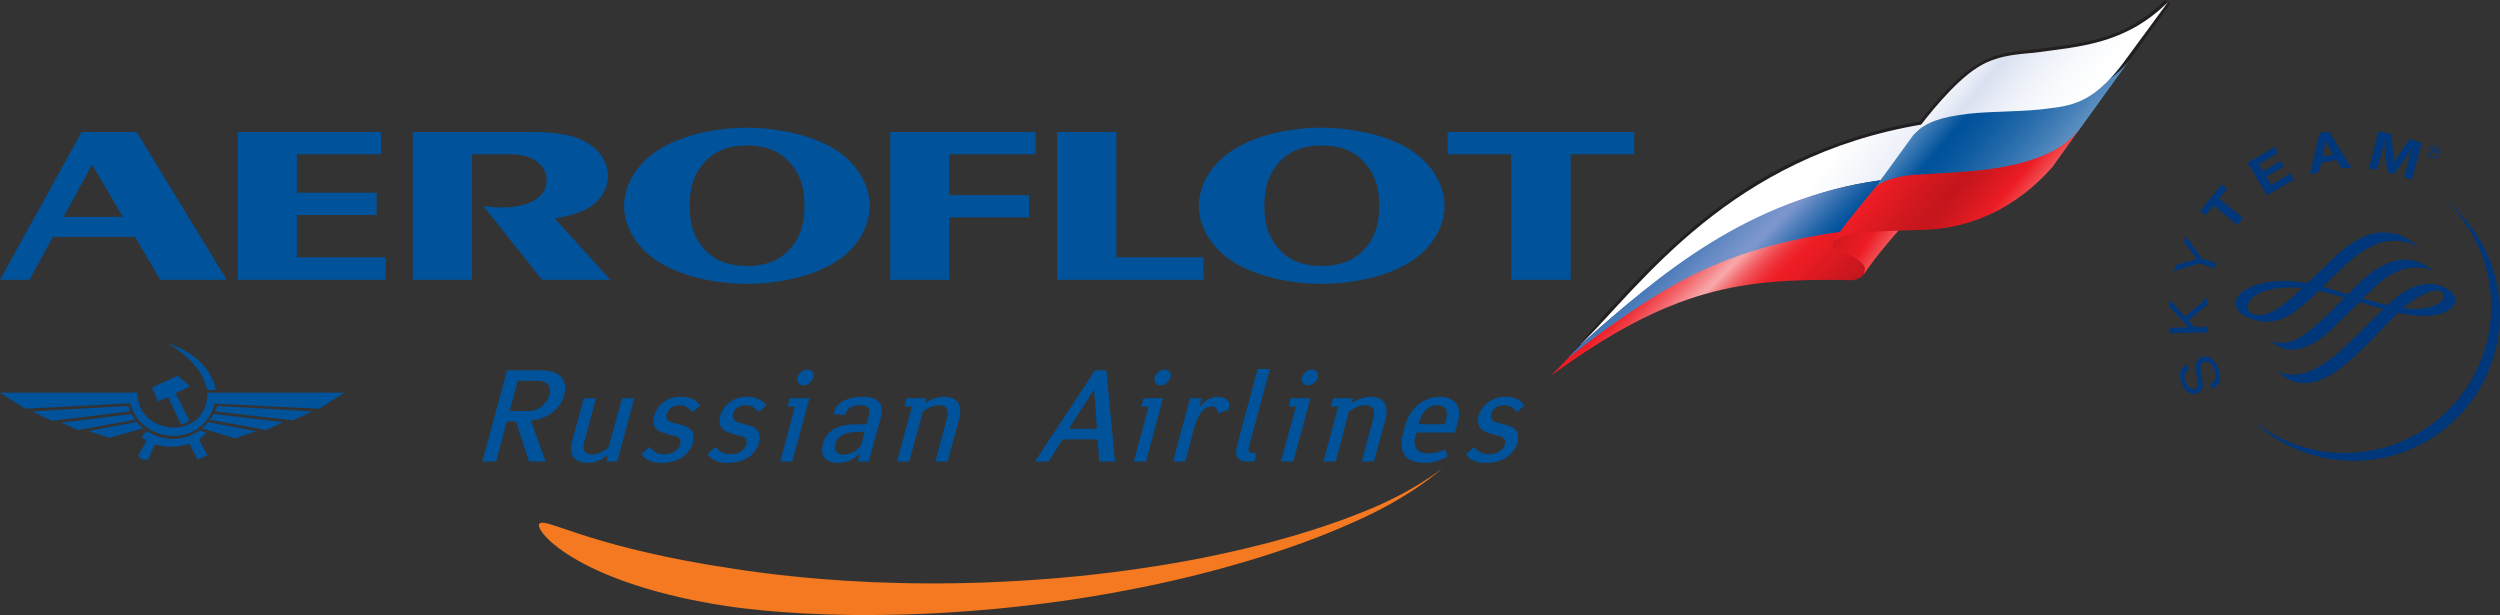 <svg xmlns="http://www.w3.org/2000/svg" width="176pt" height="43.3pt" viewBox="0 0 176 43.3"><rect x="0" y="0" width="176" height="43.3" fill="#333333" stroke="none"/><defs><clipPath id="a"><path d="M109 16h25v11h-25Zm0 0"/></clipPath><clipPath id="b"><path d="M110.867 24.719c8.348-6.14 12.774-8.547 22.672-8.684l-2.105 2.942c-.422.8-1.055.8-1.684.73-7.094-.062-12.004.469-20.566 6.75z"/></clipPath><clipPath id="d"><path d="M111 8h25v17h-25Zm0 0"/></clipPath><clipPath id="e"><path d="M111.316 24.219q-.007.016-.007.039c8.152-7.465 15.082-10.832 21.082-11.551.558-.668 2.41-3.152 2.968-3.953-13.554 2.258-19.78 11.242-24.043 15.465"/></clipPath><clipPath id="g"><path d="M110 12h23v14h-23Zm0 0"/></clipPath><clipPath id="h"><path d="M111.285 24.254c-.11.105-.383.426-.64.672-.082.07-.227.25-.235.262 1.578-1.25 4.785-3.68 7.723-5.282 2.918-1.593 6.484-2.914 11.547-3.605.492-.535 2.007-2.555 2.71-3.621-9.34 1.336-15.488 6.562-21.105 11.574"/></clipPath><clipPath id="j"><path d="M129 15h5v5h-5Zm0 0"/></clipPath><clipPath id="k"><path d="M131.219 19.309c.074-.332.289-.602-.7-1.2-1.265-.738-1.683-.402-1.406-1.136.215-.602 2.813-1.672 4.774-1.004 0 0-1.754 1.937-2.668 3.34"/></clipPath><clipPath id="m"><path d="M132 4h18v10h-18Zm0 0"/></clipPath><clipPath id="n"><path d="M138.598 7.887c-1.973.199-3.164.73-3.934 1.668l-2.637 3.633c.63-.536 2.352-.829 4.25-.829h.489c.28 0 .562-.066.84-.066 2.742-.063 6.46-.465 8.707-3.07l3.265-4.516.363-.508c-2.875 3.739-9.312 3.352-11.343 3.688"/></clipPath><clipPath id="p"><path d="M134 0h19v10h-19Zm0 0"/></clipPath><clipPath id="q"><path d="M143.504 3.676c-.84.136-2.734.066-4.281 1.07-1.618 1.004-3.57 3.45-4.489 4.719.848-.934 2.106-1.242 3.79-1.45 1.687-.199 4.074-.128 5.828-.398 1.68-.199 3.226-.531 5.332-3.472l2.949-4.008c-3.02 3.004-6.32 3.136-9.13 3.539"/></clipPath><clipPath id="s"><path d="M129 9h18v8h-18Zm0 0"/></clipPath><clipPath id="t"><path d="M140.137 11.895c-2.035.265-4.356.335-5.051.398-1.125 0-2.672.402-3.09.937-1.336 1.602-2.523 3.07-2.883 3.743.774-.739 3.371-.672 6.535-.801 3.157-.137 6.313-1.54 8.84-4.41l1.918-2.688c-1.265 1.672-3.531 2.418-6.27 2.82"/></clipPath><clipPath id="v"><path d="M37 32h65v11.3H37Zm0 0"/></clipPath><linearGradient id="c" x1="-.221" x2="1.474" y1="0" y2="0" gradientTransform="rotate(44.633 39.355 147.352)scale(14.552)" gradientUnits="userSpaceOnUse"><stop offset="0" style="stop-color:#c4161c;stop-opacity:1"/><stop offset=".125" style="stop-color:#c4161c;stop-opacity:1"/><stop offset=".133" style="stop-color:#c4161c;stop-opacity:1"/><stop offset=".137" style="stop-color:#c5161c;stop-opacity:1"/><stop offset=".141" style="stop-color:#c6161c;stop-opacity:1"/><stop offset=".145" style="stop-color:#c7161d;stop-opacity:1"/><stop offset=".148" style="stop-color:#c8171d;stop-opacity:1"/><stop offset=".152" style="stop-color:#c9171d;stop-opacity:1"/><stop offset=".156" style="stop-color:#ca171d;stop-opacity:1"/><stop offset=".16" style="stop-color:#cb171d;stop-opacity:1"/><stop offset=".164" style="stop-color:#cc171e;stop-opacity:1"/><stop offset=".168" style="stop-color:#cd171e;stop-opacity:1"/><stop offset=".172" style="stop-color:#ce171e;stop-opacity:1"/><stop offset=".176" style="stop-color:#cf181e;stop-opacity:1"/><stop offset=".18" style="stop-color:#cf181e;stop-opacity:1"/><stop offset=".184" style="stop-color:#d0181e;stop-opacity:1"/><stop offset=".188" style="stop-color:#d1181f;stop-opacity:1"/><stop offset=".191" style="stop-color:#d2181f;stop-opacity:1"/><stop offset=".195" style="stop-color:#d3181f;stop-opacity:1"/><stop offset=".199" style="stop-color:#d4181f;stop-opacity:1"/><stop offset=".203" style="stop-color:#d5181f;stop-opacity:1"/><stop offset=".207" style="stop-color:#d6191f;stop-opacity:1"/><stop offset=".211" style="stop-color:#d71920;stop-opacity:1"/><stop offset=".215" style="stop-color:#d81920;stop-opacity:1"/><stop offset=".219" style="stop-color:#d81920;stop-opacity:1"/><stop offset=".223" style="stop-color:#d91920;stop-opacity:1"/><stop offset=".227" style="stop-color:#da1920;stop-opacity:1"/><stop offset=".23" style="stop-color:#db1921;stop-opacity:1"/><stop offset=".234" style="stop-color:#dc1a21;stop-opacity:1"/><stop offset=".238" style="stop-color:#dd1a21;stop-opacity:1"/><stop offset=".242" style="stop-color:#de1a21;stop-opacity:1"/><stop offset=".246" style="stop-color:#df1a21;stop-opacity:1"/><stop offset=".25" style="stop-color:#e01a21;stop-opacity:1"/><stop offset=".254" style="stop-color:#e11a22;stop-opacity:1"/><stop offset=".258" style="stop-color:#e21a22;stop-opacity:1"/><stop offset=".262" style="stop-color:#e21a22;stop-opacity:1"/><stop offset=".266" style="stop-color:#e31b22;stop-opacity:1"/><stop offset=".27" style="stop-color:#e41b22;stop-opacity:1"/><stop offset=".273" style="stop-color:#e51b22;stop-opacity:1"/><stop offset=".277" style="stop-color:#e61b23;stop-opacity:1"/><stop offset=".281" style="stop-color:#e71b23;stop-opacity:1"/><stop offset=".285" style="stop-color:#e81b23;stop-opacity:1"/><stop offset=".289" style="stop-color:#e91b23;stop-opacity:1"/><stop offset=".293" style="stop-color:#ea1c23;stop-opacity:1"/><stop offset=".297" style="stop-color:#eb1c24;stop-opacity:1"/><stop offset=".301" style="stop-color:#eb1c24;stop-opacity:1"/><stop offset=".305" style="stop-color:#ec1c24;stop-opacity:1"/><stop offset=".309" style="stop-color:#ed1e26;stop-opacity:1"/><stop offset=".313" style="stop-color:#ed1f27;stop-opacity:1"/><stop offset=".316" style="stop-color:#ed222a;stop-opacity:1"/><stop offset=".32" style="stop-color:#ee252d;stop-opacity:1"/><stop offset=".324" style="stop-color:#ee2930;stop-opacity:1"/><stop offset=".328" style="stop-color:#ee2c34;stop-opacity:1"/><stop offset=".332" style="stop-color:#ef3037;stop-opacity:1"/><stop offset=".336" style="stop-color:#ef343b;stop-opacity:1"/><stop offset=".34" style="stop-color:#ef383e;stop-opacity:1"/><stop offset=".344" style="stop-color:#ef3b42;stop-opacity:1"/><stop offset=".348" style="stop-color:#f03f46;stop-opacity:1"/><stop offset=".352" style="stop-color:#f0434a;stop-opacity:1"/><stop offset=".355" style="stop-color:#f0474d;stop-opacity:1"/><stop offset=".359" style="stop-color:#f14b51;stop-opacity:1"/><stop offset=".363" style="stop-color:#f15055;stop-opacity:1"/><stop offset=".367" style="stop-color:#f15459;stop-opacity:1"/><stop offset=".371" style="stop-color:#f2585d;stop-opacity:1"/><stop offset=".375" style="stop-color:#f25c61;stop-opacity:1"/><stop offset=".379" style="stop-color:#f26066;stop-opacity:1"/><stop offset=".383" style="stop-color:#f3656a;stop-opacity:1"/><stop offset=".387" style="stop-color:#f3696e;stop-opacity:1"/><stop offset=".391" style="stop-color:#f36e72;stop-opacity:1"/><stop offset=".395" style="stop-color:#f47276;stop-opacity:1"/><stop offset=".398" style="stop-color:#f4777b;stop-opacity:1"/><stop offset=".402" style="stop-color:#f47b7f;stop-opacity:1"/><stop offset=".406" style="stop-color:#f58083;stop-opacity:1"/><stop offset=".41" style="stop-color:#f58488;stop-opacity:1"/><stop offset=".414" style="stop-color:#f5898c;stop-opacity:1"/><stop offset=".418" style="stop-color:#f68d91;stop-opacity:1"/><stop offset=".422" style="stop-color:#f69295;stop-opacity:1"/><stop offset=".426" style="stop-color:#f69799;stop-opacity:1"/><stop offset=".43" style="stop-color:#f79b9e;stop-opacity:1"/><stop offset=".434" style="stop-color:#f7a0a3;stop-opacity:1"/><stop offset=".438" style="stop-color:#f8a5a7;stop-opacity:1"/><stop offset=".441" style="stop-color:#f8a5a7;stop-opacity:1"/><stop offset=".445" style="stop-color:#f8a6a8;stop-opacity:1"/><stop offset=".449" style="stop-color:#f79ea1;stop-opacity:1"/><stop offset=".453" style="stop-color:#f6979a;stop-opacity:1"/><stop offset=".457" style="stop-color:#f69093;stop-opacity:1"/><stop offset=".461" style="stop-color:#f5898c;stop-opacity:1"/><stop offset=".465" style="stop-color:#f58286;stop-opacity:1"/><stop offset=".469" style="stop-color:#f47b7f;stop-opacity:1"/><stop offset=".473" style="stop-color:#f47579;stop-opacity:1"/><stop offset=".477" style="stop-color:#f36f73;stop-opacity:1"/><stop offset=".48" style="stop-color:#f3696e;stop-opacity:1"/><stop offset=".484" style="stop-color:#f26368;stop-opacity:1"/><stop offset=".488" style="stop-color:#f25e63;stop-opacity:1"/><stop offset=".492" style="stop-color:#f2585e;stop-opacity:1"/><stop offset=".496" style="stop-color:#f15359;stop-opacity:1"/><stop offset=".5" style="stop-color:#f14e54;stop-opacity:1"/><stop offset=".504" style="stop-color:#f0494f;stop-opacity:1"/><stop offset=".508" style="stop-color:#f0454b;stop-opacity:1"/><stop offset=".512" style="stop-color:#f04047;stop-opacity:1"/><stop offset=".516" style="stop-color:#ef3c43;stop-opacity:1"/><stop offset=".52" style="stop-color:#ef383f;stop-opacity:1"/><stop offset=".523" style="stop-color:#ef353c;stop-opacity:1"/><stop offset=".527" style="stop-color:#ef3138;stop-opacity:1"/><stop offset=".531" style="stop-color:#ee2e35;stop-opacity:1"/><stop offset=".535" style="stop-color:#ee2b32;stop-opacity:1"/><stop offset=".539" style="stop-color:#ee2830;stop-opacity:1"/><stop offset=".543" style="stop-color:#ee262d;stop-opacity:1"/><stop offset=".547" style="stop-color:#ee232b;stop-opacity:1"/><stop offset=".551" style="stop-color:#ed2229;stop-opacity:1"/><stop offset=".555" style="stop-color:#ed2028;stop-opacity:1"/><stop offset=".559" style="stop-color:#ed1e26;stop-opacity:1"/><stop offset=".563" style="stop-color:#ed1d25;stop-opacity:1"/><stop offset=".566" style="stop-color:#ed1d25;stop-opacity:1"/><stop offset=".57" style="stop-color:#ed1c24;stop-opacity:1"/><stop offset=".574" style="stop-color:#ec1c24;stop-opacity:1"/><stop offset=".578" style="stop-color:#eb1c24;stop-opacity:1"/><stop offset=".582" style="stop-color:#ea1c23;stop-opacity:1"/><stop offset=".586" style="stop-color:#e91b23;stop-opacity:1"/><stop offset=".59" style="stop-color:#e81b23;stop-opacity:1"/><stop offset=".594" style="stop-color:#e71b23;stop-opacity:1"/><stop offset=".598" style="stop-color:#e61b23;stop-opacity:1"/><stop offset=".602" style="stop-color:#e51b22;stop-opacity:1"/><stop offset=".605" style="stop-color:#e41b22;stop-opacity:1"/><stop offset=".609" style="stop-color:#e31a22;stop-opacity:1"/><stop offset=".613" style="stop-color:#e11a22;stop-opacity:1"/><stop offset=".617" style="stop-color:#e01a22;stop-opacity:1"/><stop offset=".621" style="stop-color:#df1a21;stop-opacity:1"/><stop offset=".625" style="stop-color:#de1a21;stop-opacity:1"/><stop offset=".629" style="stop-color:#dd1a21;stop-opacity:1"/><stop offset=".633" style="stop-color:#dc1a21;stop-opacity:1"/><stop offset=".637" style="stop-color:#db1920;stop-opacity:1"/><stop offset=".641" style="stop-color:#da1920;stop-opacity:1"/><stop offset=".645" style="stop-color:#d91920;stop-opacity:1"/><stop offset=".648" style="stop-color:#d81920;stop-opacity:1"/><stop offset=".652" style="stop-color:#d71920;stop-opacity:1"/><stop offset=".656" style="stop-color:#d6191f;stop-opacity:1"/><stop offset=".66" style="stop-color:#d5181f;stop-opacity:1"/><stop offset=".664" style="stop-color:#d4181f;stop-opacity:1"/><stop offset=".668" style="stop-color:#d2181f;stop-opacity:1"/><stop offset=".672" style="stop-color:#d1181f;stop-opacity:1"/><stop offset=".676" style="stop-color:#d0181e;stop-opacity:1"/><stop offset=".68" style="stop-color:#cf181e;stop-opacity:1"/><stop offset=".684" style="stop-color:#ce171e;stop-opacity:1"/><stop offset=".688" style="stop-color:#cd171e;stop-opacity:1"/><stop offset=".691" style="stop-color:#cc171e;stop-opacity:1"/><stop offset=".695" style="stop-color:#cb171d;stop-opacity:1"/><stop offset=".699" style="stop-color:#ca171d;stop-opacity:1"/><stop offset=".703" style="stop-color:#c9171d;stop-opacity:1"/><stop offset=".707" style="stop-color:#c8171d;stop-opacity:1"/><stop offset=".711" style="stop-color:#c7161d;stop-opacity:1"/><stop offset=".715" style="stop-color:#c6161c;stop-opacity:1"/><stop offset=".719" style="stop-color:#c4161c;stop-opacity:1"/><stop offset=".75" style="stop-color:#c4161c;stop-opacity:1"/><stop offset="1" style="stop-color:#c4161c;stop-opacity:1"/></linearGradient><linearGradient id="f" x1=".044" x2=".951" y1="0" y2="0" gradientTransform="scale(31.484)rotate(36 1.4 5.524)" gradientUnits="userSpaceOnUse"><stop offset="0" style="stop-color:#fff;stop-opacity:1"/><stop offset=".5" style="stop-color:#fff;stop-opacity:1"/><stop offset=".531" style="stop-color:#fff;stop-opacity:1"/><stop offset=".547" style="stop-color:#fff;stop-opacity:1"/><stop offset=".551" style="stop-color:#feffff;stop-opacity:1"/><stop offset=".555" style="stop-color:#fefeff;stop-opacity:1"/><stop offset=".559" style="stop-color:#fdfefe;stop-opacity:1"/><stop offset=".563" style="stop-color:#fdfdfe;stop-opacity:1"/><stop offset=".566" style="stop-color:#fcfdfe;stop-opacity:1"/><stop offset=".57" style="stop-color:#fcfcfe;stop-opacity:1"/><stop offset=".574" style="stop-color:#fbfcfe;stop-opacity:1"/><stop offset=".578" style="stop-color:#fbfcfe;stop-opacity:1"/><stop offset=".582" style="stop-color:#fafbfd;stop-opacity:1"/><stop offset=".586" style="stop-color:#fafbfd;stop-opacity:1"/><stop offset=".59" style="stop-color:#f9fafd;stop-opacity:1"/><stop offset=".594" style="stop-color:#f9fafd;stop-opacity:1"/><stop offset=".598" style="stop-color:#f8f9fd;stop-opacity:1"/><stop offset=".602" style="stop-color:#f7f9fc;stop-opacity:1"/><stop offset=".605" style="stop-color:#f7f9fc;stop-opacity:1"/><stop offset=".609" style="stop-color:#f6f8fc;stop-opacity:1"/><stop offset=".613" style="stop-color:#f6f8fc;stop-opacity:1"/><stop offset=".617" style="stop-color:#f5f7fc;stop-opacity:1"/><stop offset=".621" style="stop-color:#f5f7fc;stop-opacity:1"/><stop offset=".625" style="stop-color:#f4f6fb;stop-opacity:1"/><stop offset=".629" style="stop-color:#f4f6fb;stop-opacity:1"/><stop offset=".633" style="stop-color:#f3f5fb;stop-opacity:1"/><stop offset=".637" style="stop-color:#f3f5fb;stop-opacity:1"/><stop offset=".641" style="stop-color:#f2f5fb;stop-opacity:1"/><stop offset=".645" style="stop-color:#f2f4fa;stop-opacity:1"/><stop offset=".648" style="stop-color:#f1f4fa;stop-opacity:1"/><stop offset=".652" style="stop-color:#f0f3fa;stop-opacity:1"/><stop offset=".656" style="stop-color:#f0f3fa;stop-opacity:1"/><stop offset=".66" style="stop-color:#eff2fa;stop-opacity:1"/><stop offset=".664" style="stop-color:#eff2fa;stop-opacity:1"/><stop offset=".668" style="stop-color:#eef2f9;stop-opacity:1"/><stop offset=".672" style="stop-color:#eef1f9;stop-opacity:1"/><stop offset=".676" style="stop-color:#edf1f9;stop-opacity:1"/><stop offset=".68" style="stop-color:#edf0f9;stop-opacity:1"/><stop offset=".684" style="stop-color:#ecf0f9;stop-opacity:1"/><stop offset=".688" style="stop-color:#eceff8;stop-opacity:1"/><stop offset=".691" style="stop-color:#ebeff8;stop-opacity:1"/><stop offset=".695" style="stop-color:#ebeff8;stop-opacity:1"/><stop offset=".699" style="stop-color:#eaeef8;stop-opacity:1"/><stop offset=".703" style="stop-color:#eaeef8;stop-opacity:1"/><stop offset=".707" style="stop-color:#e9edf8;stop-opacity:1"/><stop offset=".711" style="stop-color:#e8edf7;stop-opacity:1"/><stop offset=".715" style="stop-color:#e8ecf7;stop-opacity:1"/><stop offset=".719" style="stop-color:#e7ecf7;stop-opacity:1"/><stop offset=".723" style="stop-color:#e7ecf7;stop-opacity:1"/><stop offset=".727" style="stop-color:#e6ebf7;stop-opacity:1"/><stop offset=".73" style="stop-color:#e6ebf6;stop-opacity:1"/><stop offset=".734" style="stop-color:#e5eaf6;stop-opacity:1"/><stop offset=".738" style="stop-color:#e5eaf6;stop-opacity:1"/><stop offset=".742" style="stop-color:#e4e9f6;stop-opacity:1"/><stop offset=".746" style="stop-color:#e4e9f6;stop-opacity:1"/><stop offset=".75" style="stop-color:#e3e9f6;stop-opacity:1"/><stop offset=".754" style="stop-color:#e3e8f5;stop-opacity:1"/><stop offset=".758" style="stop-color:#e2e8f5;stop-opacity:1"/><stop offset=".762" style="stop-color:#e1e7f5;stop-opacity:1"/><stop offset=".766" style="stop-color:#e1e7f5;stop-opacity:1"/><stop offset=".77" style="stop-color:#e0e6f5;stop-opacity:1"/><stop offset=".773" style="stop-color:#e0e6f4;stop-opacity:1"/><stop offset=".777" style="stop-color:#dfe6f4;stop-opacity:1"/><stop offset=".781" style="stop-color:#dfe5f4;stop-opacity:1"/><stop offset=".785" style="stop-color:#dee5f4;stop-opacity:1"/><stop offset=".789" style="stop-color:#dee4f4;stop-opacity:1"/><stop offset=".793" style="stop-color:#dde4f4;stop-opacity:1"/><stop offset=".797" style="stop-color:#dde3f3;stop-opacity:1"/><stop offset=".801" style="stop-color:#dce3f3;stop-opacity:1"/><stop offset=".805" style="stop-color:#dce3f3;stop-opacity:1"/><stop offset=".809" style="stop-color:#dbe2f3;stop-opacity:1"/><stop offset=".813" style="stop-color:#dae2f3;stop-opacity:1"/><stop offset=".816" style="stop-color:#dae1f2;stop-opacity:1"/><stop offset=".82" style="stop-color:#d9e1f2;stop-opacity:1"/><stop offset=".824" style="stop-color:#d9e0f2;stop-opacity:1"/><stop offset=".828" style="stop-color:#d8e0f2;stop-opacity:1"/><stop offset=".832" style="stop-color:#d8dff2;stop-opacity:1"/><stop offset=".836" style="stop-color:#d7dff2;stop-opacity:1"/><stop offset=".84" style="stop-color:#d7dff1;stop-opacity:1"/><stop offset=".844" style="stop-color:#d6def1;stop-opacity:1"/><stop offset=".848" style="stop-color:#d6def1;stop-opacity:1"/><stop offset=".852" style="stop-color:#d5ddf1;stop-opacity:1"/><stop offset=".855" style="stop-color:#d5ddf1;stop-opacity:1"/><stop offset=".859" style="stop-color:#d4dcf0;stop-opacity:1"/><stop offset=".863" style="stop-color:#d4dcf0;stop-opacity:1"/><stop offset=".867" style="stop-color:#d3dcf0;stop-opacity:1"/><stop offset=".871" style="stop-color:#d2dbf0;stop-opacity:1"/><stop offset=".875" style="stop-color:#d2dbf0;stop-opacity:1"/><stop offset=".879" style="stop-color:#d1daf0;stop-opacity:1"/><stop offset=".883" style="stop-color:#d1daef;stop-opacity:1"/><stop offset=".887" style="stop-color:#d0d9ef;stop-opacity:1"/><stop offset=".891" style="stop-color:#d0d9ef;stop-opacity:1"/><stop offset=".895" style="stop-color:#cfd9ef;stop-opacity:1"/><stop offset=".898" style="stop-color:#cfd8ef;stop-opacity:1"/><stop offset=".902" style="stop-color:#ced8ee;stop-opacity:1"/><stop offset=".906" style="stop-color:#ced7ee;stop-opacity:1"/><stop offset=".91" style="stop-color:#cdd7ee;stop-opacity:1"/><stop offset=".914" style="stop-color:#cdd6ee;stop-opacity:1"/><stop offset=".918" style="stop-color:#ccd6ee;stop-opacity:1"/><stop offset=".922" style="stop-color:#cbd6ee;stop-opacity:1"/><stop offset=".926" style="stop-color:#cbd5ed;stop-opacity:1"/><stop offset=".93" style="stop-color:#cad5ed;stop-opacity:1"/><stop offset=".934" style="stop-color:#cad4ed;stop-opacity:1"/><stop offset=".938" style="stop-color:#c9d4ed;stop-opacity:1"/><stop offset=".941" style="stop-color:#c9d3ed;stop-opacity:1"/><stop offset=".945" style="stop-color:#c8d3ec;stop-opacity:1"/><stop offset=".949" style="stop-color:#c8d3ec;stop-opacity:1"/><stop offset=".953" style="stop-color:#c7d2ec;stop-opacity:1"/><stop offset=".969" style="stop-color:#c7d2ec;stop-opacity:1"/><stop offset="1" style="stop-color:#c7d2ec;stop-opacity:1"/></linearGradient><linearGradient id="i" x1="-.174" x2="1.061" y1="0" y2="0" gradientTransform="rotate(44.63 42.024 146.663)scale(19.781)" gradientUnits="userSpaceOnUse"><stop offset="0" style="stop-color:#00529b;stop-opacity:1"/><stop offset=".125" style="stop-color:#00529b;stop-opacity:1"/><stop offset=".188" style="stop-color:#00529b;stop-opacity:1"/><stop offset=".219" style="stop-color:#00529b;stop-opacity:1"/><stop offset=".234" style="stop-color:#00529b;stop-opacity:1"/><stop offset=".242" style="stop-color:#00529b;stop-opacity:1"/><stop offset=".246" style="stop-color:#01539c;stop-opacity:1"/><stop offset=".25" style="stop-color:#03539c;stop-opacity:1"/><stop offset=".254" style="stop-color:#05559d;stop-opacity:1"/><stop offset=".258" style="stop-color:#07569e;stop-opacity:1"/><stop offset=".262" style="stop-color:#09579f;stop-opacity:1"/><stop offset=".266" style="stop-color:#0b58a0;stop-opacity:1"/><stop offset=".27" style="stop-color:#0e59a0;stop-opacity:1"/><stop offset=".273" style="stop-color:#105ba1;stop-opacity:1"/><stop offset=".277" style="stop-color:#125ca2;stop-opacity:1"/><stop offset=".281" style="stop-color:#145da3;stop-opacity:1"/><stop offset=".285" style="stop-color:#165ea4;stop-opacity:1"/><stop offset=".289" style="stop-color:#185fa5;stop-opacity:1"/><stop offset=".293" style="stop-color:#1a61a6;stop-opacity:1"/><stop offset=".297" style="stop-color:#1d62a6;stop-opacity:1"/><stop offset=".301" style="stop-color:#1f63a7;stop-opacity:1"/><stop offset=".305" style="stop-color:#2164a8;stop-opacity:1"/><stop offset=".309" style="stop-color:#2365a9;stop-opacity:1"/><stop offset=".313" style="stop-color:#2566aa;stop-opacity:1"/><stop offset=".316" style="stop-color:#2768ab;stop-opacity:1"/><stop offset=".32" style="stop-color:#2969ab;stop-opacity:1"/><stop offset=".324" style="stop-color:#2b6aac;stop-opacity:1"/><stop offset=".328" style="stop-color:#2d6bad;stop-opacity:1"/><stop offset=".332" style="stop-color:#2f6cae;stop-opacity:1"/><stop offset=".336" style="stop-color:#316daf;stop-opacity:1"/><stop offset=".34" style="stop-color:#336eb0;stop-opacity:1"/><stop offset=".344" style="stop-color:#356fb0;stop-opacity:1"/><stop offset=".348" style="stop-color:#3771b1;stop-opacity:1"/><stop offset=".352" style="stop-color:#3972b2;stop-opacity:1"/><stop offset=".355" style="stop-color:#3b73b3;stop-opacity:1"/><stop offset=".359" style="stop-color:#3d74b4;stop-opacity:1"/><stop offset=".363" style="stop-color:#3f75b4;stop-opacity:1"/><stop offset=".367" style="stop-color:#4176b5;stop-opacity:1"/><stop offset=".371" style="stop-color:#4377b6;stop-opacity:1"/><stop offset=".375" style="stop-color:#4578b7;stop-opacity:1"/><stop offset=".379" style="stop-color:#4779b7;stop-opacity:1"/><stop offset=".383" style="stop-color:#497ab8;stop-opacity:1"/><stop offset=".387" style="stop-color:#4b7bb9;stop-opacity:1"/><stop offset=".391" style="stop-color:#4d7cba;stop-opacity:1"/><stop offset=".395" style="stop-color:#4f7dba;stop-opacity:1"/><stop offset=".398" style="stop-color:#507ebb;stop-opacity:1"/><stop offset=".402" style="stop-color:#527fbc;stop-opacity:1"/><stop offset=".406" style="stop-color:#5480bd;stop-opacity:1"/><stop offset=".41" style="stop-color:#5681bd;stop-opacity:1"/><stop offset=".414" style="stop-color:#5882be;stop-opacity:1"/><stop offset=".418" style="stop-color:#5983bf;stop-opacity:1"/><stop offset=".422" style="stop-color:#5b84bf;stop-opacity:1"/><stop offset=".426" style="stop-color:#5d85c0;stop-opacity:1"/><stop offset=".43" style="stop-color:#5f86c1;stop-opacity:1"/><stop offset=".434" style="stop-color:#6087c2;stop-opacity:1"/><stop offset=".438" style="stop-color:#6288c2;stop-opacity:1"/><stop offset=".441" style="stop-color:#6489c3;stop-opacity:1"/><stop offset=".445" style="stop-color:#658ac4;stop-opacity:1"/><stop offset=".449" style="stop-color:#678bc4;stop-opacity:1"/><stop offset=".453" style="stop-color:#698cc5;stop-opacity:1"/><stop offset=".457" style="stop-color:#6a8dc5;stop-opacity:1"/><stop offset=".461" style="stop-color:#6c8dc6;stop-opacity:1"/><stop offset=".465" style="stop-color:#6d8ec7;stop-opacity:1"/><stop offset=".469" style="stop-color:#6f8fc7;stop-opacity:1"/><stop offset=".473" style="stop-color:#7090c8;stop-opacity:1"/><stop offset=".477" style="stop-color:#7291c8;stop-opacity:1"/><stop offset=".48" style="stop-color:#7391c9;stop-opacity:1"/><stop offset=".484" style="stop-color:#7492ca;stop-opacity:1"/><stop offset=".488" style="stop-color:#7693ca;stop-opacity:1"/><stop offset=".492" style="stop-color:#7794cb;stop-opacity:1"/><stop offset=".496" style="stop-color:#7894cb;stop-opacity:1"/><stop offset=".5" style="stop-color:#7995cc;stop-opacity:1"/><stop offset=".504" style="stop-color:#7b96cc;stop-opacity:1"/><stop offset=".508" style="stop-color:#7c96cc;stop-opacity:1"/><stop offset=".516" style="stop-color:#7c96cd;stop-opacity:1"/><stop offset=".52" style="stop-color:#7894cb;stop-opacity:1"/><stop offset=".523" style="stop-color:#7492c9;stop-opacity:1"/><stop offset=".527" style="stop-color:#7090c8;stop-opacity:1"/><stop offset=".531" style="stop-color:#6c8ec6;stop-opacity:1"/><stop offset=".535" style="stop-color:#688bc5;stop-opacity:1"/><stop offset=".539" style="stop-color:#6489c3;stop-opacity:1"/><stop offset=".543" style="stop-color:#6087c1;stop-opacity:1"/><stop offset=".547" style="stop-color:#5c85c0;stop-opacity:1"/><stop offset=".551" style="stop-color:#5883be;stop-opacity:1"/><stop offset=".555" style="stop-color:#5480bd;stop-opacity:1"/><stop offset=".559" style="stop-color:#507ebb;stop-opacity:1"/><stop offset=".563" style="stop-color:#4c7cba;stop-opacity:1"/><stop offset=".566" style="stop-color:#497ab8;stop-opacity:1"/><stop offset=".57" style="stop-color:#4578b7;stop-opacity:1"/><stop offset=".574" style="stop-color:#4176b5;stop-opacity:1"/><stop offset=".578" style="stop-color:#3d74b4;stop-opacity:1"/><stop offset=".582" style="stop-color:#3a72b2;stop-opacity:1"/><stop offset=".586" style="stop-color:#3670b1;stop-opacity:1"/><stop offset=".59" style="stop-color:#336eaf;stop-opacity:1"/><stop offset=".594" style="stop-color:#2f6cae;stop-opacity:1"/><stop offset=".598" style="stop-color:#2b6aac;stop-opacity:1"/><stop offset=".602" style="stop-color:#2868ab;stop-opacity:1"/><stop offset=".605" style="stop-color:#2566aa;stop-opacity:1"/><stop offset=".609" style="stop-color:#2164a8;stop-opacity:1"/><stop offset=".613" style="stop-color:#1e63a7;stop-opacity:1"/><stop offset=".617" style="stop-color:#1b61a6;stop-opacity:1"/><stop offset=".621" style="stop-color:#185fa4;stop-opacity:1"/><stop offset=".625" style="stop-color:#145da3;stop-opacity:1"/><stop offset=".629" style="stop-color:#125ca2;stop-opacity:1"/><stop offset=".633" style="stop-color:#0f5aa1;stop-opacity:1"/><stop offset=".637" style="stop-color:#0c58a0;stop-opacity:1"/><stop offset=".641" style="stop-color:#09579f;stop-opacity:1"/><stop offset=".645" style="stop-color:#06569e;stop-opacity:1"/><stop offset=".648" style="stop-color:#04549d;stop-opacity:1"/><stop offset=".652" style="stop-color:#02539c;stop-opacity:1"/><stop offset=".656" style="stop-color:#00529b;stop-opacity:1"/><stop offset=".688" style="stop-color:#00529b;stop-opacity:1"/><stop offset=".75" style="stop-color:#00529b;stop-opacity:1"/><stop offset="1" style="stop-color:#00529b;stop-opacity:1"/></linearGradient><linearGradient id="l" x1="-.002" x2=".969" y1="0" y2="0" gradientTransform="scale(6.61)rotate(33 5.853 34.065)" gradientUnits="userSpaceOnUse"><stop offset="0" style="stop-color:#c4161c;stop-opacity:1"/><stop offset=".008" style="stop-color:#c4161c;stop-opacity:1"/><stop offset=".016" style="stop-color:#c5161c;stop-opacity:1"/><stop offset=".023" style="stop-color:#c5161c;stop-opacity:1"/><stop offset=".031" style="stop-color:#c6161c;stop-opacity:1"/><stop offset=".039" style="stop-color:#c7161d;stop-opacity:1"/><stop offset=".047" style="stop-color:#c7171d;stop-opacity:1"/><stop offset=".055" style="stop-color:#c8171d;stop-opacity:1"/><stop offset=".063" style="stop-color:#c9171d;stop-opacity:1"/><stop offset=".07" style="stop-color:#c9171d;stop-opacity:1"/><stop offset=".078" style="stop-color:#ca171d;stop-opacity:1"/><stop offset=".086" style="stop-color:#cb171d;stop-opacity:1"/><stop offset=".094" style="stop-color:#cb171d;stop-opacity:1"/><stop offset=".102" style="stop-color:#cc171e;stop-opacity:1"/><stop offset=".109" style="stop-color:#cd171e;stop-opacity:1"/><stop offset=".117" style="stop-color:#cd171e;stop-opacity:1"/><stop offset=".125" style="stop-color:#ce171e;stop-opacity:1"/><stop offset=".133" style="stop-color:#cf181e;stop-opacity:1"/><stop offset=".141" style="stop-color:#cf181e;stop-opacity:1"/><stop offset=".148" style="stop-color:#d0181e;stop-opacity:1"/><stop offset=".156" style="stop-color:#d1181e;stop-opacity:1"/><stop offset=".164" style="stop-color:#d1181f;stop-opacity:1"/><stop offset=".172" style="stop-color:#d2181f;stop-opacity:1"/><stop offset=".18" style="stop-color:#d3181f;stop-opacity:1"/><stop offset=".188" style="stop-color:#d3181f;stop-opacity:1"/><stop offset=".195" style="stop-color:#d4181f;stop-opacity:1"/><stop offset=".203" style="stop-color:#d5181f;stop-opacity:1"/><stop offset=".211" style="stop-color:#d5191f;stop-opacity:1"/><stop offset=".219" style="stop-color:#d61920;stop-opacity:1"/><stop offset=".227" style="stop-color:#d71920;stop-opacity:1"/><stop offset=".234" style="stop-color:#d71920;stop-opacity:1"/><stop offset=".242" style="stop-color:#d81920;stop-opacity:1"/><stop offset=".25" style="stop-color:#d91920;stop-opacity:1"/><stop offset=".258" style="stop-color:#d91920;stop-opacity:1"/><stop offset=".266" style="stop-color:#da1920;stop-opacity:1"/><stop offset=".273" style="stop-color:#db1920;stop-opacity:1"/><stop offset=".281" style="stop-color:#db1921;stop-opacity:1"/><stop offset=".289" style="stop-color:#dc1a21;stop-opacity:1"/><stop offset=".297" style="stop-color:#dd1a21;stop-opacity:1"/><stop offset=".305" style="stop-color:#dd1a21;stop-opacity:1"/><stop offset=".313" style="stop-color:#de1a21;stop-opacity:1"/><stop offset=".32" style="stop-color:#df1a21;stop-opacity:1"/><stop offset=".328" style="stop-color:#df1a21;stop-opacity:1"/><stop offset=".336" style="stop-color:#e01a21;stop-opacity:1"/><stop offset=".344" style="stop-color:#e11a22;stop-opacity:1"/><stop offset=".352" style="stop-color:#e11a22;stop-opacity:1"/><stop offset=".359" style="stop-color:#e21a22;stop-opacity:1"/><stop offset=".367" style="stop-color:#e31a22;stop-opacity:1"/><stop offset=".375" style="stop-color:#e31b22;stop-opacity:1"/><stop offset=".383" style="stop-color:#e41b22;stop-opacity:1"/><stop offset=".391" style="stop-color:#e51b22;stop-opacity:1"/><stop offset=".398" style="stop-color:#e51b23;stop-opacity:1"/><stop offset=".406" style="stop-color:#e61b23;stop-opacity:1"/><stop offset=".414" style="stop-color:#e71b23;stop-opacity:1"/><stop offset=".422" style="stop-color:#e71b23;stop-opacity:1"/><stop offset=".43" style="stop-color:#e81b23;stop-opacity:1"/><stop offset=".438" style="stop-color:#e91b23;stop-opacity:1"/><stop offset=".445" style="stop-color:#e91b23;stop-opacity:1"/><stop offset=".453" style="stop-color:#ea1c23;stop-opacity:1"/><stop offset=".461" style="stop-color:#eb1c24;stop-opacity:1"/><stop offset=".469" style="stop-color:#eb1c24;stop-opacity:1"/><stop offset=".477" style="stop-color:#ec1c24;stop-opacity:1"/><stop offset=".484" style="stop-color:#ed1c24;stop-opacity:1"/><stop offset=".488" style="stop-color:#ed1d25;stop-opacity:1"/><stop offset=".492" style="stop-color:#ed1e26;stop-opacity:1"/><stop offset=".496" style="stop-color:#ed1f27;stop-opacity:1"/><stop offset=".5" style="stop-color:#ed2028;stop-opacity:1"/><stop offset=".504" style="stop-color:#ed2129;stop-opacity:1"/><stop offset=".508" style="stop-color:#ed222a;stop-opacity:1"/><stop offset=".512" style="stop-color:#ee232b;stop-opacity:1"/><stop offset=".516" style="stop-color:#ee242c;stop-opacity:1"/><stop offset=".52" style="stop-color:#ee252d;stop-opacity:1"/><stop offset=".523" style="stop-color:#ee262e;stop-opacity:1"/><stop offset=".527" style="stop-color:#ee272f;stop-opacity:1"/><stop offset=".531" style="stop-color:#ee2830;stop-opacity:1"/><stop offset=".535" style="stop-color:#ee2931;stop-opacity:1"/><stop offset=".539" style="stop-color:#ee2a32;stop-opacity:1"/><stop offset=".543" style="stop-color:#ee2b33;stop-opacity:1"/><stop offset=".547" style="stop-color:#ee2c34;stop-opacity:1"/><stop offset=".551" style="stop-color:#ee2d35;stop-opacity:1"/><stop offset=".555" style="stop-color:#ee2e36;stop-opacity:1"/><stop offset=".559" style="stop-color:#ee2f37;stop-opacity:1"/><stop offset=".563" style="stop-color:#ef3038;stop-opacity:1"/><stop offset=".566" style="stop-color:#ef3239;stop-opacity:1"/><stop offset=".57" style="stop-color:#ef333a;stop-opacity:1"/><stop offset=".574" style="stop-color:#ef343b;stop-opacity:1"/><stop offset=".578" style="stop-color:#ef353c;stop-opacity:1"/><stop offset=".582" style="stop-color:#ef363d;stop-opacity:1"/><stop offset=".586" style="stop-color:#ef373d;stop-opacity:1"/><stop offset=".59" style="stop-color:#ef383e;stop-opacity:1"/><stop offset=".594" style="stop-color:#ef393f;stop-opacity:1"/><stop offset=".598" style="stop-color:#ef3a40;stop-opacity:1"/><stop offset=".602" style="stop-color:#ef3b41;stop-opacity:1"/><stop offset=".605" style="stop-color:#ef3c42;stop-opacity:1"/><stop offset=".609" style="stop-color:#f03d43;stop-opacity:1"/><stop offset=".613" style="stop-color:#f03e44;stop-opacity:1"/><stop offset=".617" style="stop-color:#f03f45;stop-opacity:1"/><stop offset=".621" style="stop-color:#f04046;stop-opacity:1"/><stop offset=".625" style="stop-color:#f04147;stop-opacity:1"/><stop offset=".629" style="stop-color:#f04248;stop-opacity:1"/><stop offset=".633" style="stop-color:#f04349;stop-opacity:1"/><stop offset=".637" style="stop-color:#f0444a;stop-opacity:1"/><stop offset=".641" style="stop-color:#f0454b;stop-opacity:1"/><stop offset=".645" style="stop-color:#f0464c;stop-opacity:1"/><stop offset=".648" style="stop-color:#f0474d;stop-opacity:1"/><stop offset=".652" style="stop-color:#f0484e;stop-opacity:1"/><stop offset=".656" style="stop-color:#f0494f;stop-opacity:1"/><stop offset=".66" style="stop-color:#f14a50;stop-opacity:1"/><stop offset=".664" style="stop-color:#f14b51;stop-opacity:1"/><stop offset=".668" style="stop-color:#f14c52;stop-opacity:1"/><stop offset=".672" style="stop-color:#f14d53;stop-opacity:1"/><stop offset=".676" style="stop-color:#f14e54;stop-opacity:1"/><stop offset=".68" style="stop-color:#f14f55;stop-opacity:1"/><stop offset=".684" style="stop-color:#f15056;stop-opacity:1"/><stop offset=".688" style="stop-color:#f15157;stop-opacity:1"/><stop offset=".691" style="stop-color:#f15258;stop-opacity:1"/><stop offset=".695" style="stop-color:#f15359;stop-opacity:1"/><stop offset=".699" style="stop-color:#f1545a;stop-opacity:1"/><stop offset=".703" style="stop-color:#f1555b;stop-opacity:1"/><stop offset=".707" style="stop-color:#f1565c;stop-opacity:1"/><stop offset=".711" style="stop-color:#f2575d;stop-opacity:1"/><stop offset=".715" style="stop-color:#f2585e;stop-opacity:1"/><stop offset=".719" style="stop-color:#f2595f;stop-opacity:1"/><stop offset=".723" style="stop-color:#f25a60;stop-opacity:1"/><stop offset=".727" style="stop-color:#f25b61;stop-opacity:1"/><stop offset=".73" style="stop-color:#f25c62;stop-opacity:1"/><stop offset=".734" style="stop-color:#f25d63;stop-opacity:1"/><stop offset=".738" style="stop-color:#f25e64;stop-opacity:1"/><stop offset=".742" style="stop-color:#f25f65;stop-opacity:1"/><stop offset=".746" style="stop-color:#f26066;stop-opacity:1"/><stop offset=".75" style="stop-color:#f26166;stop-opacity:1"/><stop offset=".754" style="stop-color:#f26267;stop-opacity:1"/><stop offset=".758" style="stop-color:#f26368;stop-opacity:1"/><stop offset=".762" style="stop-color:#f36469;stop-opacity:1"/><stop offset=".766" style="stop-color:#f3656a;stop-opacity:1"/><stop offset=".77" style="stop-color:#f3676b;stop-opacity:1"/><stop offset=".773" style="stop-color:#f3686c;stop-opacity:1"/><stop offset=".777" style="stop-color:#f3696d;stop-opacity:1"/><stop offset=".781" style="stop-color:#f36a6e;stop-opacity:1"/><stop offset=".785" style="stop-color:#f36b6f;stop-opacity:1"/><stop offset=".789" style="stop-color:#f36c70;stop-opacity:1"/><stop offset=".793" style="stop-color:#f36d71;stop-opacity:1"/><stop offset=".797" style="stop-color:#f36e72;stop-opacity:1"/><stop offset=".801" style="stop-color:#f36f73;stop-opacity:1"/><stop offset=".805" style="stop-color:#f37074;stop-opacity:1"/><stop offset=".809" style="stop-color:#f47175;stop-opacity:1"/><stop offset=".813" style="stop-color:#f47276;stop-opacity:1"/><stop offset=".816" style="stop-color:#f47377;stop-opacity:1"/><stop offset=".82" style="stop-color:#f47478;stop-opacity:1"/><stop offset=".824" style="stop-color:#f47579;stop-opacity:1"/><stop offset=".828" style="stop-color:#f4767a;stop-opacity:1"/><stop offset=".832" style="stop-color:#f4777b;stop-opacity:1"/><stop offset=".836" style="stop-color:#f4787c;stop-opacity:1"/><stop offset=".84" style="stop-color:#f4797d;stop-opacity:1"/><stop offset=".844" style="stop-color:#f47a7e;stop-opacity:1"/><stop offset=".848" style="stop-color:#f47b7f;stop-opacity:1"/><stop offset=".852" style="stop-color:#f47c80;stop-opacity:1"/><stop offset=".855" style="stop-color:#f47d81;stop-opacity:1"/><stop offset=".859" style="stop-color:#f57e82;stop-opacity:1"/><stop offset=".863" style="stop-color:#f57f83;stop-opacity:1"/><stop offset=".867" style="stop-color:#f58084;stop-opacity:1"/><stop offset=".871" style="stop-color:#f58185;stop-opacity:1"/><stop offset=".875" style="stop-color:#f58286;stop-opacity:1"/><stop offset=".879" style="stop-color:#f58387;stop-opacity:1"/><stop offset=".883" style="stop-color:#f58488;stop-opacity:1"/><stop offset=".887" style="stop-color:#f58589;stop-opacity:1"/><stop offset=".891" style="stop-color:#f5868a;stop-opacity:1"/><stop offset=".895" style="stop-color:#f5878b;stop-opacity:1"/><stop offset=".898" style="stop-color:#f5888c;stop-opacity:1"/><stop offset=".902" style="stop-color:#f5898d;stop-opacity:1"/><stop offset=".906" style="stop-color:#f58a8e;stop-opacity:1"/><stop offset=".91" style="stop-color:#f68b8f;stop-opacity:1"/><stop offset=".914" style="stop-color:#f68c90;stop-opacity:1"/><stop offset=".918" style="stop-color:#f68d90;stop-opacity:1"/><stop offset=".922" style="stop-color:#f68e91;stop-opacity:1"/><stop offset=".926" style="stop-color:#f68f92;stop-opacity:1"/><stop offset=".93" style="stop-color:#f69093;stop-opacity:1"/><stop offset=".934" style="stop-color:#f69194;stop-opacity:1"/><stop offset=".938" style="stop-color:#f69295;stop-opacity:1"/><stop offset=".941" style="stop-color:#f69396;stop-opacity:1"/><stop offset=".945" style="stop-color:#f69497;stop-opacity:1"/><stop offset=".949" style="stop-color:#f69598;stop-opacity:1"/><stop offset=".953" style="stop-color:#f69699;stop-opacity:1"/><stop offset=".957" style="stop-color:#f6979a;stop-opacity:1"/><stop offset=".961" style="stop-color:#f7989b;stop-opacity:1"/><stop offset=".965" style="stop-color:#f7999c;stop-opacity:1"/><stop offset=".969" style="stop-color:#f79a9d;stop-opacity:1"/><stop offset=".973" style="stop-color:#f79c9e;stop-opacity:1"/><stop offset=".977" style="stop-color:#f79d9f;stop-opacity:1"/><stop offset=".98" style="stop-color:#f79ea0;stop-opacity:1"/><stop offset=".984" style="stop-color:#f79fa1;stop-opacity:1"/><stop offset=".988" style="stop-color:#f7a0a2;stop-opacity:1"/><stop offset=".992" style="stop-color:#f7a1a3;stop-opacity:1"/><stop offset=".996" style="stop-color:#f7a2a4;stop-opacity:1"/><stop offset="1" style="stop-color:#f7a3a5;stop-opacity:1"/></linearGradient><linearGradient id="o" x1="-.003" x2=".974" y1="0" y2="0" gradientTransform="rotate(39.74 63.317 185.98)scale(19.976)" gradientUnits="userSpaceOnUse"><stop offset="0" style="stop-color:#c7d6ee;stop-opacity:1"/><stop offset=".063" style="stop-color:#c7d6ee;stop-opacity:1"/><stop offset=".078" style="stop-color:#c7d6ee;stop-opacity:1"/><stop offset=".082" style="stop-color:#c5d5ed;stop-opacity:1"/><stop offset=".086" style="stop-color:#c4d4ed;stop-opacity:1"/><stop offset=".09" style="stop-color:#c2d2ec;stop-opacity:1"/><stop offset=".094" style="stop-color:#c0d1eb;stop-opacity:1"/><stop offset=".098" style="stop-color:#bed0ea;stop-opacity:1"/><stop offset=".102" style="stop-color:#bccee9;stop-opacity:1"/><stop offset=".105" style="stop-color:#b9cde8;stop-opacity:1"/><stop offset=".109" style="stop-color:#b7cce7;stop-opacity:1"/><stop offset=".113" style="stop-color:#b5cae7;stop-opacity:1"/><stop offset=".117" style="stop-color:#b3c9e6;stop-opacity:1"/><stop offset=".121" style="stop-color:#b1c7e5;stop-opacity:1"/><stop offset=".125" style="stop-color:#aec6e4;stop-opacity:1"/><stop offset=".129" style="stop-color:#acc4e3;stop-opacity:1"/><stop offset=".133" style="stop-color:#aac3e2;stop-opacity:1"/><stop offset=".137" style="stop-color:#a7c1e1;stop-opacity:1"/><stop offset=".141" style="stop-color:#a5bfe0;stop-opacity:1"/><stop offset=".145" style="stop-color:#a3bedf;stop-opacity:1"/><stop offset=".148" style="stop-color:#a0bcde;stop-opacity:1"/><stop offset=".152" style="stop-color:#9ebbdd;stop-opacity:1"/><stop offset=".156" style="stop-color:#9bb9dc;stop-opacity:1"/><stop offset=".16" style="stop-color:#99b8db;stop-opacity:1"/><stop offset=".164" style="stop-color:#97b6da;stop-opacity:1"/><stop offset=".168" style="stop-color:#94b4d9;stop-opacity:1"/><stop offset=".172" style="stop-color:#92b3d8;stop-opacity:1"/><stop offset=".176" style="stop-color:#8fb1d7;stop-opacity:1"/><stop offset=".18" style="stop-color:#8dafd6;stop-opacity:1"/><stop offset=".184" style="stop-color:#8aaed5;stop-opacity:1"/><stop offset=".188" style="stop-color:#88acd4;stop-opacity:1"/><stop offset=".191" style="stop-color:#85aad3;stop-opacity:1"/><stop offset=".195" style="stop-color:#83a9d1;stop-opacity:1"/><stop offset=".199" style="stop-color:#80a7d0;stop-opacity:1"/><stop offset=".203" style="stop-color:#7da5cf;stop-opacity:1"/><stop offset=".207" style="stop-color:#7ba3ce;stop-opacity:1"/><stop offset=".211" style="stop-color:#78a2cd;stop-opacity:1"/><stop offset=".215" style="stop-color:#76a0cc;stop-opacity:1"/><stop offset=".219" style="stop-color:#739ecb;stop-opacity:1"/><stop offset=".223" style="stop-color:#709dca;stop-opacity:1"/><stop offset=".227" style="stop-color:#6e9bc9;stop-opacity:1"/><stop offset=".23" style="stop-color:#6b99c8;stop-opacity:1"/><stop offset=".234" style="stop-color:#6997c7;stop-opacity:1"/><stop offset=".238" style="stop-color:#6696c6;stop-opacity:1"/><stop offset=".242" style="stop-color:#6394c4;stop-opacity:1"/><stop offset=".246" style="stop-color:#6192c3;stop-opacity:1"/><stop offset=".25" style="stop-color:#5e90c2;stop-opacity:1"/><stop offset=".254" style="stop-color:#5b8fc1;stop-opacity:1"/><stop offset=".258" style="stop-color:#598dc0;stop-opacity:1"/><stop offset=".262" style="stop-color:#568bbf;stop-opacity:1"/><stop offset=".266" style="stop-color:#5389be;stop-opacity:1"/><stop offset=".27" style="stop-color:#5187bd;stop-opacity:1"/><stop offset=".273" style="stop-color:#4e86bb;stop-opacity:1"/><stop offset=".277" style="stop-color:#4b84ba;stop-opacity:1"/><stop offset=".281" style="stop-color:#4882b9;stop-opacity:1"/><stop offset=".285" style="stop-color:#4680b8;stop-opacity:1"/><stop offset=".289" style="stop-color:#437eb7;stop-opacity:1"/><stop offset=".293" style="stop-color:#407db6;stop-opacity:1"/><stop offset=".297" style="stop-color:#3d7bb5;stop-opacity:1"/><stop offset=".301" style="stop-color:#3b79b3;stop-opacity:1"/><stop offset=".305" style="stop-color:#3877b2;stop-opacity:1"/><stop offset=".309" style="stop-color:#3575b1;stop-opacity:1"/><stop offset=".313" style="stop-color:#3273b0;stop-opacity:1"/><stop offset=".316" style="stop-color:#3072af;stop-opacity:1"/><stop offset=".32" style="stop-color:#2d70ae;stop-opacity:1"/><stop offset=".324" style="stop-color:#2a6ead;stop-opacity:1"/><stop offset=".328" style="stop-color:#276cab;stop-opacity:1"/><stop offset=".332" style="stop-color:#256aaa;stop-opacity:1"/><stop offset=".336" style="stop-color:#2268a9;stop-opacity:1"/><stop offset=".34" style="stop-color:#1f67a8;stop-opacity:1"/><stop offset=".344" style="stop-color:#1c65a7;stop-opacity:1"/><stop offset=".348" style="stop-color:#1963a6;stop-opacity:1"/><stop offset=".352" style="stop-color:#1761a4;stop-opacity:1"/><stop offset=".355" style="stop-color:#145fa3;stop-opacity:1"/><stop offset=".359" style="stop-color:#115da2;stop-opacity:1"/><stop offset=".363" style="stop-color:#0e5ba1;stop-opacity:1"/><stop offset=".367" style="stop-color:#0b59a0;stop-opacity:1"/><stop offset=".371" style="stop-color:#08589e;stop-opacity:1"/><stop offset=".375" style="stop-color:#06569d;stop-opacity:1"/><stop offset=".379" style="stop-color:#03549c;stop-opacity:1"/><stop offset=".383" style="stop-color:#00529b;stop-opacity:1"/><stop offset=".391" style="stop-color:#00529b;stop-opacity:1"/><stop offset=".398" style="stop-color:#01539b;stop-opacity:1"/><stop offset=".406" style="stop-color:#02539c;stop-opacity:1"/><stop offset=".41" style="stop-color:#03549c;stop-opacity:1"/><stop offset=".414" style="stop-color:#03549c;stop-opacity:1"/><stop offset=".418" style="stop-color:#04559d;stop-opacity:1"/><stop offset=".422" style="stop-color:#04559d;stop-opacity:1"/><stop offset=".426" style="stop-color:#05559d;stop-opacity:1"/><stop offset=".43" style="stop-color:#06569d;stop-opacity:1"/><stop offset=".434" style="stop-color:#06569e;stop-opacity:1"/><stop offset=".438" style="stop-color:#07579e;stop-opacity:1"/><stop offset=".441" style="stop-color:#08579e;stop-opacity:1"/><stop offset=".445" style="stop-color:#09589f;stop-opacity:1"/><stop offset=".449" style="stop-color:#09589f;stop-opacity:1"/><stop offset=".453" style="stop-color:#0a599f;stop-opacity:1"/><stop offset=".457" style="stop-color:#0b59a0;stop-opacity:1"/><stop offset=".461" style="stop-color:#0c5aa0;stop-opacity:1"/><stop offset=".465" style="stop-color:#0d5aa0;stop-opacity:1"/><stop offset=".469" style="stop-color:#0d5ba1;stop-opacity:1"/><stop offset=".473" style="stop-color:#0e5ba1;stop-opacity:1"/><stop offset=".477" style="stop-color:#0f5ca1;stop-opacity:1"/><stop offset=".48" style="stop-color:#105da2;stop-opacity:1"/><stop offset=".484" style="stop-color:#115da2;stop-opacity:1"/><stop offset=".488" style="stop-color:#125ea2;stop-opacity:1"/><stop offset=".492" style="stop-color:#135ea3;stop-opacity:1"/><stop offset=".496" style="stop-color:#145fa3;stop-opacity:1"/><stop offset=".5" style="stop-color:#1560a4;stop-opacity:1"/><stop offset=".504" style="stop-color:#1660a4;stop-opacity:1"/><stop offset=".508" style="stop-color:#1761a4;stop-opacity:1"/><stop offset=".512" style="stop-color:#1862a5;stop-opacity:1"/><stop offset=".516" style="stop-color:#1962a5;stop-opacity:1"/><stop offset=".52" style="stop-color:#1a63a6;stop-opacity:1"/><stop offset=".523" style="stop-color:#1b64a6;stop-opacity:1"/><stop offset=".527" style="stop-color:#1c64a7;stop-opacity:1"/><stop offset=".531" style="stop-color:#1d65a7;stop-opacity:1"/><stop offset=".535" style="stop-color:#1e66a7;stop-opacity:1"/><stop offset=".539" style="stop-color:#1f66a8;stop-opacity:1"/><stop offset=".543" style="stop-color:#2067a8;stop-opacity:1"/><stop offset=".547" style="stop-color:#2168a9;stop-opacity:1"/><stop offset=".551" style="stop-color:#2269a9;stop-opacity:1"/><stop offset=".555" style="stop-color:#2369aa;stop-opacity:1"/><stop offset=".559" style="stop-color:#246aaa;stop-opacity:1"/><stop offset=".563" style="stop-color:#266bab;stop-opacity:1"/><stop offset=".566" style="stop-color:#276cab;stop-opacity:1"/><stop offset=".57" style="stop-color:#286cac;stop-opacity:1"/><stop offset=".574" style="stop-color:#296dac;stop-opacity:1"/><stop offset=".578" style="stop-color:#2a6ead;stop-opacity:1"/><stop offset=".582" style="stop-color:#2b6fad;stop-opacity:1"/><stop offset=".586" style="stop-color:#2d70ae;stop-opacity:1"/><stop offset=".59" style="stop-color:#2e70ae;stop-opacity:1"/><stop offset=".594" style="stop-color:#2f71af;stop-opacity:1"/><stop offset=".598" style="stop-color:#3072af;stop-opacity:1"/><stop offset=".602" style="stop-color:#3173b0;stop-opacity:1"/><stop offset=".605" style="stop-color:#3374b0;stop-opacity:1"/><stop offset=".609" style="stop-color:#3474b1;stop-opacity:1"/><stop offset=".613" style="stop-color:#3575b1;stop-opacity:1"/><stop offset=".617" style="stop-color:#3676b2;stop-opacity:1"/><stop offset=".621" style="stop-color:#3877b2;stop-opacity:1"/><stop offset=".625" style="stop-color:#3978b3;stop-opacity:1"/><stop offset=".629" style="stop-color:#3a79b3;stop-opacity:1"/><stop offset=".633" style="stop-color:#3c79b4;stop-opacity:1"/><stop offset=".637" style="stop-color:#3d7ab4;stop-opacity:1"/><stop offset=".641" style="stop-color:#3e7bb5;stop-opacity:1"/><stop offset=".645" style="stop-color:#3f7cb5;stop-opacity:1"/><stop offset=".648" style="stop-color:#417db6;stop-opacity:1"/><stop offset=".652" style="stop-color:#427eb7;stop-opacity:1"/><stop offset=".656" style="stop-color:#437fb7;stop-opacity:1"/><stop offset=".66" style="stop-color:#4580b8;stop-opacity:1"/><stop offset=".664" style="stop-color:#4681b8;stop-opacity:1"/><stop offset=".668" style="stop-color:#4881b9;stop-opacity:1"/><stop offset=".672" style="stop-color:#4982b9;stop-opacity:1"/><stop offset=".676" style="stop-color:#4a83ba;stop-opacity:1"/><stop offset=".68" style="stop-color:#4c84bb;stop-opacity:1"/><stop offset=".684" style="stop-color:#4d85bb;stop-opacity:1"/><stop offset=".688" style="stop-color:#4f86bc;stop-opacity:1"/><stop offset=".691" style="stop-color:#5087bc;stop-opacity:1"/><stop offset=".695" style="stop-color:#5188bd;stop-opacity:1"/><stop offset=".699" style="stop-color:#5389be;stop-opacity:1"/><stop offset=".703" style="stop-color:#548abe;stop-opacity:1"/><stop offset=".707" style="stop-color:#568bbf;stop-opacity:1"/><stop offset=".711" style="stop-color:#578cbf;stop-opacity:1"/><stop offset=".715" style="stop-color:#598dc0;stop-opacity:1"/><stop offset=".719" style="stop-color:#5a8ec1;stop-opacity:1"/><stop offset=".723" style="stop-color:#5c8fc1;stop-opacity:1"/><stop offset=".727" style="stop-color:#5d90c2;stop-opacity:1"/><stop offset=".73" style="stop-color:#5e91c2;stop-opacity:1"/><stop offset=".734" style="stop-color:#6092c3;stop-opacity:1"/><stop offset=".738" style="stop-color:#6193c4;stop-opacity:1"/><stop offset=".742" style="stop-color:#6394c4;stop-opacity:1"/><stop offset=".746" style="stop-color:#6495c5;stop-opacity:1"/><stop offset=".75" style="stop-color:#6696c6;stop-opacity:1"/><stop offset=".754" style="stop-color:#6897c6;stop-opacity:1"/><stop offset=".758" style="stop-color:#6998c7;stop-opacity:1"/><stop offset=".762" style="stop-color:#6b99c7;stop-opacity:1"/><stop offset=".766" style="stop-color:#6c9ac8;stop-opacity:1"/><stop offset=".77" style="stop-color:#6e9bc9;stop-opacity:1"/><stop offset=".773" style="stop-color:#6f9cc9;stop-opacity:1"/><stop offset=".777" style="stop-color:#719dca;stop-opacity:1"/><stop offset=".781" style="stop-color:#729ecb;stop-opacity:1"/><stop offset=".785" style="stop-color:#749fcb;stop-opacity:1"/><stop offset=".789" style="stop-color:#75a0cc;stop-opacity:1"/><stop offset=".793" style="stop-color:#77a1cd;stop-opacity:1"/><stop offset=".797" style="stop-color:#79a2cd;stop-opacity:1"/><stop offset=".801" style="stop-color:#7aa3ce;stop-opacity:1"/><stop offset=".805" style="stop-color:#7ca4cf;stop-opacity:1"/><stop offset=".809" style="stop-color:#7da5cf;stop-opacity:1"/><stop offset=".813" style="stop-color:#7fa6d0;stop-opacity:1"/><stop offset=".816" style="stop-color:#81a7d1;stop-opacity:1"/><stop offset=".82" style="stop-color:#82a8d1;stop-opacity:1"/><stop offset=".824" style="stop-color:#84aad2;stop-opacity:1"/><stop offset=".828" style="stop-color:#86abd3;stop-opacity:1"/><stop offset=".832" style="stop-color:#87acd3;stop-opacity:1"/><stop offset=".836" style="stop-color:#89add4;stop-opacity:1"/><stop offset=".84" style="stop-color:#8baed5;stop-opacity:1"/><stop offset=".844" style="stop-color:#8cafd5;stop-opacity:1"/><stop offset=".848" style="stop-color:#8eb0d6;stop-opacity:1"/><stop offset=".852" style="stop-color:#90b1d7;stop-opacity:1"/><stop offset=".855" style="stop-color:#91b2d8;stop-opacity:1"/><stop offset=".859" style="stop-color:#93b3d8;stop-opacity:1"/><stop offset=".863" style="stop-color:#95b5d9;stop-opacity:1"/><stop offset=".867" style="stop-color:#96b6da;stop-opacity:1"/><stop offset=".871" style="stop-color:#98b7da;stop-opacity:1"/><stop offset=".875" style="stop-color:#9ab8db;stop-opacity:1"/><stop offset=".879" style="stop-color:#9bb9dc;stop-opacity:1"/><stop offset=".883" style="stop-color:#9dbadd;stop-opacity:1"/><stop offset=".887" style="stop-color:#9fbbdd;stop-opacity:1"/><stop offset=".891" style="stop-color:#a1bdde;stop-opacity:1"/><stop offset=".895" style="stop-color:#a2bedf;stop-opacity:1"/><stop offset=".898" style="stop-color:#a4bfdf;stop-opacity:1"/><stop offset=".902" style="stop-color:#a6c0e0;stop-opacity:1"/><stop offset=".906" style="stop-color:#a8c1e1;stop-opacity:1"/><stop offset=".91" style="stop-color:#a9c2e2;stop-opacity:1"/><stop offset=".914" style="stop-color:#abc3e2;stop-opacity:1"/><stop offset=".918" style="stop-color:#adc5e3;stop-opacity:1"/><stop offset=".922" style="stop-color:#afc6e4;stop-opacity:1"/><stop offset=".926" style="stop-color:#b0c7e5;stop-opacity:1"/><stop offset=".93" style="stop-color:#b2c8e5;stop-opacity:1"/><stop offset=".934" style="stop-color:#b4c9e6;stop-opacity:1"/><stop offset=".938" style="stop-color:#b6cbe7;stop-opacity:1"/><stop offset=".941" style="stop-color:#b8cce8;stop-opacity:1"/><stop offset=".945" style="stop-color:#b9cde8;stop-opacity:1"/><stop offset=".949" style="stop-color:#bbcee9;stop-opacity:1"/><stop offset=".953" style="stop-color:#bdcfea;stop-opacity:1"/><stop offset=".957" style="stop-color:#bfd1eb;stop-opacity:1"/><stop offset=".961" style="stop-color:#c1d2eb;stop-opacity:1"/><stop offset=".965" style="stop-color:#c2d3ec;stop-opacity:1"/><stop offset=".969" style="stop-color:#c4d4ed;stop-opacity:1"/><stop offset=".973" style="stop-color:#c6d5ed;stop-opacity:1"/><stop offset=".977" style="stop-color:#c7d6ee;stop-opacity:1"/><stop offset=".984" style="stop-color:#c7d6ee;stop-opacity:1"/><stop offset="1" style="stop-color:#c7d6ee;stop-opacity:1"/></linearGradient><linearGradient id="r" x1="-.041" x2="1.007" y1="0" y2="0" gradientTransform="scale(18.819)rotate(39.74 3.706 10.023)" gradientUnits="userSpaceOnUse"><stop offset="0" style="stop-color:#fff;stop-opacity:1"/><stop offset=".125" style="stop-color:#fff;stop-opacity:1"/><stop offset=".188" style="stop-color:#fff;stop-opacity:1"/><stop offset=".219" style="stop-color:#fff;stop-opacity:1"/><stop offset=".227" style="stop-color:#fefeff;stop-opacity:1"/><stop offset=".234" style="stop-color:#fdfdfe;stop-opacity:1"/><stop offset=".238" style="stop-color:#fcfdfe;stop-opacity:1"/><stop offset=".242" style="stop-color:#fcfcfe;stop-opacity:1"/><stop offset=".246" style="stop-color:#fbfcfe;stop-opacity:1"/><stop offset=".25" style="stop-color:#fafbfd;stop-opacity:1"/><stop offset=".254" style="stop-color:#fafbfd;stop-opacity:1"/><stop offset=".258" style="stop-color:#f9fafd;stop-opacity:1"/><stop offset=".262" style="stop-color:#f8fafd;stop-opacity:1"/><stop offset=".266" style="stop-color:#f8f9fc;stop-opacity:1"/><stop offset=".27" style="stop-color:#f7f8fc;stop-opacity:1"/><stop offset=".273" style="stop-color:#f6f8fc;stop-opacity:1"/><stop offset=".277" style="stop-color:#f5f7fb;stop-opacity:1"/><stop offset=".281" style="stop-color:#f4f6fb;stop-opacity:1"/><stop offset=".285" style="stop-color:#f4f6fb;stop-opacity:1"/><stop offset=".289" style="stop-color:#f3f5fa;stop-opacity:1"/><stop offset=".293" style="stop-color:#f2f4fa;stop-opacity:1"/><stop offset=".297" style="stop-color:#f1f3fa;stop-opacity:1"/><stop offset=".301" style="stop-color:#f0f3f9;stop-opacity:1"/><stop offset=".305" style="stop-color:#eff2f9;stop-opacity:1"/><stop offset=".309" style="stop-color:#eef1f9;stop-opacity:1"/><stop offset=".313" style="stop-color:#edf0f8;stop-opacity:1"/><stop offset=".316" style="stop-color:#eceff8;stop-opacity:1"/><stop offset=".32" style="stop-color:#ebeef8;stop-opacity:1"/><stop offset=".324" style="stop-color:#eaeef7;stop-opacity:1"/><stop offset=".328" style="stop-color:#e9edf7;stop-opacity:1"/><stop offset=".332" style="stop-color:#e7ecf6;stop-opacity:1"/><stop offset=".336" style="stop-color:#e6ebf6;stop-opacity:1"/><stop offset=".34" style="stop-color:#e5eaf5;stop-opacity:1"/><stop offset=".344" style="stop-color:#e4e9f5;stop-opacity:1"/><stop offset=".348" style="stop-color:#e3e8f5;stop-opacity:1"/><stop offset=".352" style="stop-color:#e1e7f4;stop-opacity:1"/><stop offset=".355" style="stop-color:#e0e6f4;stop-opacity:1"/><stop offset=".359" style="stop-color:#dfe5f3;stop-opacity:1"/><stop offset=".363" style="stop-color:#dee4f3;stop-opacity:1"/><stop offset=".367" style="stop-color:#dce3f2;stop-opacity:1"/><stop offset=".371" style="stop-color:#dbe2f2;stop-opacity:1"/><stop offset=".375" style="stop-color:#dae1f1;stop-opacity:1"/><stop offset=".383" style="stop-color:#dae1f1;stop-opacity:1"/><stop offset=".387" style="stop-color:#dbe2f2;stop-opacity:1"/><stop offset=".391" style="stop-color:#dce2f2;stop-opacity:1"/><stop offset=".395" style="stop-color:#dde3f2;stop-opacity:1"/><stop offset=".398" style="stop-color:#dde4f3;stop-opacity:1"/><stop offset=".402" style="stop-color:#dee4f3;stop-opacity:1"/><stop offset=".406" style="stop-color:#dfe5f3;stop-opacity:1"/><stop offset=".41" style="stop-color:#e0e5f3;stop-opacity:1"/><stop offset=".414" style="stop-color:#e0e6f4;stop-opacity:1"/><stop offset=".418" style="stop-color:#e1e7f4;stop-opacity:1"/><stop offset=".422" style="stop-color:#e2e7f4;stop-opacity:1"/><stop offset=".426" style="stop-color:#e3e8f5;stop-opacity:1"/><stop offset=".43" style="stop-color:#e3e8f5;stop-opacity:1"/><stop offset=".434" style="stop-color:#e4e9f5;stop-opacity:1"/><stop offset=".438" style="stop-color:#e5eaf5;stop-opacity:1"/><stop offset=".441" style="stop-color:#e5eaf6;stop-opacity:1"/><stop offset=".445" style="stop-color:#e6ebf6;stop-opacity:1"/><stop offset=".449" style="stop-color:#e7ebf6;stop-opacity:1"/><stop offset=".453" style="stop-color:#e7ecf6;stop-opacity:1"/><stop offset=".457" style="stop-color:#e8ecf7;stop-opacity:1"/><stop offset=".461" style="stop-color:#e9edf7;stop-opacity:1"/><stop offset=".465" style="stop-color:#e9edf7;stop-opacity:1"/><stop offset=".469" style="stop-color:#eaeef7;stop-opacity:1"/><stop offset=".473" style="stop-color:#ebeef7;stop-opacity:1"/><stop offset=".477" style="stop-color:#ebeff8;stop-opacity:1"/><stop offset=".48" style="stop-color:#eceff8;stop-opacity:1"/><stop offset=".484" style="stop-color:#ecf0f8;stop-opacity:1"/><stop offset=".488" style="stop-color:#edf0f8;stop-opacity:1"/><stop offset=".492" style="stop-color:#eef1f9;stop-opacity:1"/><stop offset=".496" style="stop-color:#eef1f9;stop-opacity:1"/><stop offset=".5" style="stop-color:#eff2f9;stop-opacity:1"/><stop offset=".504" style="stop-color:#eff2f9;stop-opacity:1"/><stop offset=".508" style="stop-color:#f0f3f9;stop-opacity:1"/><stop offset=".512" style="stop-color:#f0f3fa;stop-opacity:1"/><stop offset=".516" style="stop-color:#f1f3fa;stop-opacity:1"/><stop offset=".52" style="stop-color:#f1f4fa;stop-opacity:1"/><stop offset=".523" style="stop-color:#f2f4fa;stop-opacity:1"/><stop offset=".531" style="stop-color:#f2f5fa;stop-opacity:1"/><stop offset=".539" style="stop-color:#f3f5fb;stop-opacity:1"/><stop offset=".547" style="stop-color:#f4f6fb;stop-opacity:1"/><stop offset=".555" style="stop-color:#f5f7fb;stop-opacity:1"/><stop offset=".563" style="stop-color:#f6f8fc;stop-opacity:1"/><stop offset=".57" style="stop-color:#f7f8fc;stop-opacity:1"/><stop offset=".578" style="stop-color:#f8f9fc;stop-opacity:1"/><stop offset=".586" style="stop-color:#f8fafd;stop-opacity:1"/><stop offset=".594" style="stop-color:#f9fafd;stop-opacity:1"/><stop offset=".602" style="stop-color:#fafbfd;stop-opacity:1"/><stop offset=".609" style="stop-color:#fafbfd;stop-opacity:1"/><stop offset=".617" style="stop-color:#fbfcfe;stop-opacity:1"/><stop offset=".625" style="stop-color:#fcfcfe;stop-opacity:1"/><stop offset=".641" style="stop-color:#fcfdfe;stop-opacity:1"/><stop offset=".656" style="stop-color:#fdfefe;stop-opacity:1"/><stop offset=".672" style="stop-color:#fefeff;stop-opacity:1"/><stop offset=".688" style="stop-color:#fff;stop-opacity:1"/><stop offset=".75" style="stop-color:#fff;stop-opacity:1"/><stop offset="1" style="stop-color:#fff;stop-opacity:1"/></linearGradient><linearGradient id="u" x1="-.03" x2="1.055" y1="0" y2="0" gradientTransform="rotate(39.74 55.196 185.108)scale(16.914)" gradientUnits="userSpaceOnUse"><stop offset="0" style="stop-color:#f8abad;stop-opacity:1"/><stop offset=".063" style="stop-color:#f8abad;stop-opacity:1"/><stop offset=".078" style="stop-color:#f8abad;stop-opacity:1"/><stop offset=".082" style="stop-color:#f8a8aa;stop-opacity:1"/><stop offset=".086" style="stop-color:#f7a4a7;stop-opacity:1"/><stop offset=".09" style="stop-color:#f7a1a3;stop-opacity:1"/><stop offset=".094" style="stop-color:#f79da0;stop-opacity:1"/><stop offset=".098" style="stop-color:#f7999c;stop-opacity:1"/><stop offset=".102" style="stop-color:#f69698;stop-opacity:1"/><stop offset=".105" style="stop-color:#f69295;stop-opacity:1"/><stop offset=".109" style="stop-color:#f68e92;stop-opacity:1"/><stop offset=".113" style="stop-color:#f68b8e;stop-opacity:1"/><stop offset=".117" style="stop-color:#f5878b;stop-opacity:1"/><stop offset=".121" style="stop-color:#f58487;stop-opacity:1"/><stop offset=".125" style="stop-color:#f58084;stop-opacity:1"/><stop offset=".129" style="stop-color:#f47d81;stop-opacity:1"/><stop offset=".133" style="stop-color:#f4797d;stop-opacity:1"/><stop offset=".137" style="stop-color:#f4767a;stop-opacity:1"/><stop offset=".141" style="stop-color:#f47377;stop-opacity:1"/><stop offset=".145" style="stop-color:#f36f74;stop-opacity:1"/><stop offset=".148" style="stop-color:#f36c71;stop-opacity:1"/><stop offset=".152" style="stop-color:#f3696e;stop-opacity:1"/><stop offset=".156" style="stop-color:#f3666a;stop-opacity:1"/><stop offset=".16" style="stop-color:#f26267;stop-opacity:1"/><stop offset=".164" style="stop-color:#f25f64;stop-opacity:1"/><stop offset=".168" style="stop-color:#f25c62;stop-opacity:1"/><stop offset=".172" style="stop-color:#f2595f;stop-opacity:1"/><stop offset=".176" style="stop-color:#f1565c;stop-opacity:1"/><stop offset=".18" style="stop-color:#f15359;stop-opacity:1"/><stop offset=".184" style="stop-color:#f15056;stop-opacity:1"/><stop offset=".188" style="stop-color:#f14d53;stop-opacity:1"/><stop offset=".191" style="stop-color:#f14b51;stop-opacity:1"/><stop offset=".195" style="stop-color:#f0484e;stop-opacity:1"/><stop offset=".199" style="stop-color:#f0454b;stop-opacity:1"/><stop offset=".203" style="stop-color:#f04249;stop-opacity:1"/><stop offset=".207" style="stop-color:#f04046;stop-opacity:1"/><stop offset=".211" style="stop-color:#f03d44;stop-opacity:1"/><stop offset=".215" style="stop-color:#ef3b41;stop-opacity:1"/><stop offset=".219" style="stop-color:#ef383f;stop-opacity:1"/><stop offset=".223" style="stop-color:#ef363d;stop-opacity:1"/><stop offset=".227" style="stop-color:#ef343b;stop-opacity:1"/><stop offset=".23" style="stop-color:#ef3138;stop-opacity:1"/><stop offset=".234" style="stop-color:#ee2f36;stop-opacity:1"/><stop offset=".238" style="stop-color:#ee2d34;stop-opacity:1"/><stop offset=".242" style="stop-color:#ee2b32;stop-opacity:1"/><stop offset=".246" style="stop-color:#ee2930;stop-opacity:1"/><stop offset=".25" style="stop-color:#ee272e;stop-opacity:1"/><stop offset=".254" style="stop-color:#ee252d;stop-opacity:1"/><stop offset=".258" style="stop-color:#ee232b;stop-opacity:1"/><stop offset=".262" style="stop-color:#ed222a;stop-opacity:1"/><stop offset=".266" style="stop-color:#ed2028;stop-opacity:1"/><stop offset=".27" style="stop-color:#ed1f27;stop-opacity:1"/><stop offset=".273" style="stop-color:#ed1e26;stop-opacity:1"/><stop offset=".277" style="stop-color:#ed1d25;stop-opacity:1"/><stop offset=".281" style="stop-color:#ed1c24;stop-opacity:1"/><stop offset=".285" style="stop-color:#ec1c24;stop-opacity:1"/><stop offset=".289" style="stop-color:#eb1c24;stop-opacity:1"/><stop offset=".293" style="stop-color:#eb1c24;stop-opacity:1"/><stop offset=".297" style="stop-color:#ea1c23;stop-opacity:1"/><stop offset=".301" style="stop-color:#e91b23;stop-opacity:1"/><stop offset=".305" style="stop-color:#e81b23;stop-opacity:1"/><stop offset=".309" style="stop-color:#e71b23;stop-opacity:1"/><stop offset=".313" style="stop-color:#e61b23;stop-opacity:1"/><stop offset=".316" style="stop-color:#e51b22;stop-opacity:1"/><stop offset=".32" style="stop-color:#e41b22;stop-opacity:1"/><stop offset=".324" style="stop-color:#e41b22;stop-opacity:1"/><stop offset=".328" style="stop-color:#e31a22;stop-opacity:1"/><stop offset=".332" style="stop-color:#e21a22;stop-opacity:1"/><stop offset=".336" style="stop-color:#e11a22;stop-opacity:1"/><stop offset=".34" style="stop-color:#e01a22;stop-opacity:1"/><stop offset=".344" style="stop-color:#df1a21;stop-opacity:1"/><stop offset=".348" style="stop-color:#df1a21;stop-opacity:1"/><stop offset=".352" style="stop-color:#de1a21;stop-opacity:1"/><stop offset=".355" style="stop-color:#dd1a21;stop-opacity:1"/><stop offset=".359" style="stop-color:#dc1a21;stop-opacity:1"/><stop offset=".363" style="stop-color:#db1921;stop-opacity:1"/><stop offset=".367" style="stop-color:#db1920;stop-opacity:1"/><stop offset=".371" style="stop-color:#da1920;stop-opacity:1"/><stop offset=".375" style="stop-color:#d91920;stop-opacity:1"/><stop offset=".379" style="stop-color:#d81920;stop-opacity:1"/><stop offset=".383" style="stop-color:#d71920;stop-opacity:1"/><stop offset=".387" style="stop-color:#d71920;stop-opacity:1"/><stop offset=".391" style="stop-color:#d6191f;stop-opacity:1"/><stop offset=".395" style="stop-color:#d5181f;stop-opacity:1"/><stop offset=".398" style="stop-color:#d4181f;stop-opacity:1"/><stop offset=".402" style="stop-color:#d4181f;stop-opacity:1"/><stop offset=".406" style="stop-color:#d3181f;stop-opacity:1"/><stop offset=".41" style="stop-color:#d2181f;stop-opacity:1"/><stop offset=".414" style="stop-color:#d1181f;stop-opacity:1"/><stop offset=".418" style="stop-color:#d1181e;stop-opacity:1"/><stop offset=".422" style="stop-color:#d0181e;stop-opacity:1"/><stop offset=".426" style="stop-color:#cf181e;stop-opacity:1"/><stop offset=".43" style="stop-color:#cf181e;stop-opacity:1"/><stop offset=".434" style="stop-color:#ce171e;stop-opacity:1"/><stop offset=".438" style="stop-color:#cd171e;stop-opacity:1"/><stop offset=".441" style="stop-color:#cd171e;stop-opacity:1"/><stop offset=".445" style="stop-color:#cc171e;stop-opacity:1"/><stop offset=".449" style="stop-color:#cb171d;stop-opacity:1"/><stop offset=".453" style="stop-color:#cb171d;stop-opacity:1"/><stop offset=".457" style="stop-color:#ca171d;stop-opacity:1"/><stop offset=".461" style="stop-color:#c9171d;stop-opacity:1"/><stop offset=".465" style="stop-color:#c9171d;stop-opacity:1"/><stop offset=".469" style="stop-color:#c8171d;stop-opacity:1"/><stop offset=".473" style="stop-color:#c8171d;stop-opacity:1"/><stop offset=".477" style="stop-color:#c7161d;stop-opacity:1"/><stop offset=".48" style="stop-color:#c7161c;stop-opacity:1"/><stop offset=".484" style="stop-color:#c6161c;stop-opacity:1"/><stop offset=".492" style="stop-color:#c6161c;stop-opacity:1"/><stop offset=".5" style="stop-color:#c5161c;stop-opacity:1"/><stop offset=".508" style="stop-color:#c4161c;stop-opacity:1"/><stop offset=".512" style="stop-color:#c5161c;stop-opacity:1"/><stop offset=".516" style="stop-color:#c6161c;stop-opacity:1"/><stop offset=".52" style="stop-color:#c6161c;stop-opacity:1"/><stop offset=".523" style="stop-color:#c7161d;stop-opacity:1"/><stop offset=".527" style="stop-color:#c8171d;stop-opacity:1"/><stop offset=".531" style="stop-color:#c9171d;stop-opacity:1"/><stop offset=".535" style="stop-color:#c9171d;stop-opacity:1"/><stop offset=".539" style="stop-color:#ca171d;stop-opacity:1"/><stop offset=".543" style="stop-color:#cb171d;stop-opacity:1"/><stop offset=".547" style="stop-color:#cc171e;stop-opacity:1"/><stop offset=".551" style="stop-color:#cd171e;stop-opacity:1"/><stop offset=".555" style="stop-color:#ce171e;stop-opacity:1"/><stop offset=".559" style="stop-color:#cf181e;stop-opacity:1"/><stop offset=".563" style="stop-color:#d0181e;stop-opacity:1"/><stop offset=".566" style="stop-color:#d1181e;stop-opacity:1"/><stop offset=".57" style="stop-color:#d2181f;stop-opacity:1"/><stop offset=".574" style="stop-color:#d3181f;stop-opacity:1"/><stop offset=".578" style="stop-color:#d4181f;stop-opacity:1"/><stop offset=".582" style="stop-color:#d5181f;stop-opacity:1"/><stop offset=".586" style="stop-color:#d6191f;stop-opacity:1"/><stop offset=".59" style="stop-color:#d71920;stop-opacity:1"/><stop offset=".594" style="stop-color:#d81920;stop-opacity:1"/><stop offset=".598" style="stop-color:#d91920;stop-opacity:1"/><stop offset=".602" style="stop-color:#da1920;stop-opacity:1"/><stop offset=".605" style="stop-color:#db1921;stop-opacity:1"/><stop offset=".609" style="stop-color:#dc1a21;stop-opacity:1"/><stop offset=".613" style="stop-color:#dd1a21;stop-opacity:1"/><stop offset=".617" style="stop-color:#de1a21;stop-opacity:1"/><stop offset=".621" style="stop-color:#e01a21;stop-opacity:1"/><stop offset=".625" style="stop-color:#e11a22;stop-opacity:1"/><stop offset=".629" style="stop-color:#e21a22;stop-opacity:1"/><stop offset=".633" style="stop-color:#e31b22;stop-opacity:1"/><stop offset=".637" style="stop-color:#e41b22;stop-opacity:1"/><stop offset=".641" style="stop-color:#e51b23;stop-opacity:1"/><stop offset=".645" style="stop-color:#e71b23;stop-opacity:1"/><stop offset=".648" style="stop-color:#e81b23;stop-opacity:1"/><stop offset=".652" style="stop-color:#e91b23;stop-opacity:1"/><stop offset=".656" style="stop-color:#ea1c23;stop-opacity:1"/><stop offset=".66" style="stop-color:#eb1c24;stop-opacity:1"/><stop offset=".664" style="stop-color:#ed1c24;stop-opacity:1"/><stop offset=".668" style="stop-color:#ed1e26;stop-opacity:1"/><stop offset=".672" style="stop-color:#ed2128;stop-opacity:1"/><stop offset=".676" style="stop-color:#ee242b;stop-opacity:1"/><stop offset=".68" style="stop-color:#ee262e;stop-opacity:1"/><stop offset=".684" style="stop-color:#ee2930;stop-opacity:1"/><stop offset=".688" style="stop-color:#ee2c33;stop-opacity:1"/><stop offset=".691" style="stop-color:#ee2f36;stop-opacity:1"/><stop offset=".695" style="stop-color:#ef3238;stop-opacity:1"/><stop offset=".699" style="stop-color:#ef353b;stop-opacity:1"/><stop offset=".703" style="stop-color:#ef373e;stop-opacity:1"/><stop offset=".707" style="stop-color:#ef3a40;stop-opacity:1"/><stop offset=".711" style="stop-color:#ef3d43;stop-opacity:1"/><stop offset=".715" style="stop-color:#f04046;stop-opacity:1"/><stop offset=".719" style="stop-color:#f04348;stop-opacity:1"/><stop offset=".723" style="stop-color:#f0464b;stop-opacity:1"/><stop offset=".727" style="stop-color:#f0494e;stop-opacity:1"/><stop offset=".73" style="stop-color:#f14b50;stop-opacity:1"/><stop offset=".734" style="stop-color:#f14e53;stop-opacity:1"/><stop offset=".738" style="stop-color:#f15156;stop-opacity:1"/><stop offset=".742" style="stop-color:#f15458;stop-opacity:1"/><stop offset=".746" style="stop-color:#f1575b;stop-opacity:1"/><stop offset=".75" style="stop-color:#f25a5d;stop-opacity:1"/><stop offset=".754" style="stop-color:#f25c60;stop-opacity:1"/><stop offset=".758" style="stop-color:#f25f63;stop-opacity:1"/><stop offset=".762" style="stop-color:#f26265;stop-opacity:1"/><stop offset=".766" style="stop-color:#f26568;stop-opacity:1"/><stop offset=".77" style="stop-color:#f3686b;stop-opacity:1"/><stop offset=".773" style="stop-color:#f36b6d;stop-opacity:1"/><stop offset=".777" style="stop-color:#f36e70;stop-opacity:1"/><stop offset=".781" style="stop-color:#f37073;stop-opacity:1"/><stop offset=".785" style="stop-color:#f47375;stop-opacity:1"/><stop offset=".789" style="stop-color:#f47678;stop-opacity:1"/><stop offset=".793" style="stop-color:#f4797b;stop-opacity:1"/><stop offset=".797" style="stop-color:#f47c7d;stop-opacity:1"/><stop offset=".801" style="stop-color:#f47f80;stop-opacity:1"/><stop offset=".805" style="stop-color:#f58183;stop-opacity:1"/><stop offset=".809" style="stop-color:#f58485;stop-opacity:1"/><stop offset=".813" style="stop-color:#f58788;stop-opacity:1"/><stop offset=".816" style="stop-color:#f58a8b;stop-opacity:1"/><stop offset=".82" style="stop-color:#f58d8d;stop-opacity:1"/><stop offset=".824" style="stop-color:#f69090;stop-opacity:1"/><stop offset=".828" style="stop-color:#f69393;stop-opacity:1"/><stop offset=".832" style="stop-color:#f69595;stop-opacity:1"/><stop offset=".836" style="stop-color:#f69898;stop-opacity:1"/><stop offset=".84" style="stop-color:#f69b9b;stop-opacity:1"/><stop offset=".844" style="stop-color:#f79e9d;stop-opacity:1"/><stop offset=".848" style="stop-color:#f7a09f;stop-opacity:1"/><stop offset=".852" style="stop-color:#f7a2a1;stop-opacity:1"/><stop offset=".859" style="stop-color:#f7a3a2;stop-opacity:1"/><stop offset=".867" style="stop-color:#f7a3a3;stop-opacity:1"/><stop offset=".875" style="stop-color:#f7a4a4;stop-opacity:1"/><stop offset=".883" style="stop-color:#f7a5a5;stop-opacity:1"/><stop offset=".891" style="stop-color:#f7a5a5;stop-opacity:1"/><stop offset=".898" style="stop-color:#f7a6a6;stop-opacity:1"/><stop offset=".906" style="stop-color:#f8a7a7;stop-opacity:1"/><stop offset=".914" style="stop-color:#f8a7a8;stop-opacity:1"/><stop offset=".922" style="stop-color:#f8a8a9;stop-opacity:1"/><stop offset=".93" style="stop-color:#f8a9aa;stop-opacity:1"/><stop offset=".938" style="stop-color:#f8aaab;stop-opacity:1"/><stop offset=".945" style="stop-color:#f8aaac;stop-opacity:1"/><stop offset=".953" style="stop-color:#f8abad;stop-opacity:1"/><stop offset=".969" style="stop-color:#f8abad;stop-opacity:1"/><stop offset="1" style="stop-color:#f8abad;stop-opacity:1"/></linearGradient></defs><path d="M149.477 4.012c-2.04 2.804-3.446 3.207-5.2 3.406l-.703.066-2.379.133-2.746.2c-1.12.136-1.96.335-2.668.738.918-1.137 2.32-2.805 3.512-3.61 1.266-.8 2.742-.867 3.648-1l.563-.066h.07l.778-.066c2.175-.27 4.628-.672 7.02-2.41a116 116 0 0 1-1.895 2.609m-16.356 7.277s-.773 1.07-.918 1.207q-3.68.504-7.582 2.203c-3.297 1.535-6.668 3.672-10.18 6.614 2.461-2.672 5.688-5.946 10.18-8.481 2.813-1.605 6.176-2.945 10.18-3.676-.281.266-1.68 2.133-1.68 2.133M152.418.004c-2.664 2.668-5.54 3.008-8.14 3.34l-1.274.16c-1.395.148-2.586.238-3.918 1.11-1.332.796-2.879 2.605-3.934 3.94-4.14.735-7.582 2.067-10.53 3.676-5.196 2.938-8.774 6.813-11.438 9.688l-2.598 3.07.488-.136c4.774-4.473 9.266-7.68 13.547-9.614 2.668-1.27 5.266-2.008 7.793-2.273h.07l2.739-3.61c.703-.668 1.754-.937 3.3-1.07l2.743-.2 2.308-.132.778-.066c1.82-.27 3.367-.668 5.543-3.61L152.773.27z" style="stroke:none;fill-rule:evenodd;fill:#231f20;fill-opacity:1"/><g clip-path="url(#a)"><g clip-path="url(#b)" clip-rule="evenodd"><path d="m121.203 3.86-17.23 17.453 17.543 17.324L138.75 21.18Zm0 0" style="stroke:none;fill-rule:nonzero;fill:url(#c)"/></g></g><g clip-path="url(#d)"><g clip-path="url(#e)" clip-rule="evenodd"><path d="m119.617-2.684-15.683 21.586 23.117 16.793 15.683-21.586Zm0 0" style="stroke:none;fill-rule:nonzero;fill:url(#f)"/></g></g><g clip-path="url(#g)"><g clip-path="url(#h)" clip-rule="evenodd"><path d="m121.258 1.688-17.102 17.328 17.387 17.164 17.102-17.328Zm0 0" style="stroke:none;fill-rule:nonzero;fill:url(#i)"/></g></g><g clip-path="url(#j)"><g clip-path="url(#k)" clip-rule="evenodd"><path d="m130.332 12.992-3.328 5.13 5.383 3.495 3.328-5.129Zm0 0" style="stroke:none;fill-rule:nonzero;fill:url(#l)"/></g></g><g clip-path="url(#m)"><g clip-path="url(#n)" clip-rule="evenodd"><path d="M139.352-4.61 127.609 9.513l15.012 12.48 11.742-14.12Zm0 0" style="stroke:none;fill-rule:nonzero;fill:url(#o)"/></g></g><g clip-path="url(#p)"><g clip-path="url(#q)" clip-rule="evenodd"><path d="M142.05-8.66 130.153 5.652l15.168 12.61L157.22 3.949Zm0 0" style="stroke:none;fill-rule:nonzero;fill:url(#r)"/></g></g><g clip-path="url(#s)"><g clip-path="url(#t)" clip-rule="evenodd"><path d="m136.18.574-10.95 13.172 14.11 11.727L150.285 12.3Zm0 0" style="stroke:none;fill-rule:nonzero;fill:url(#u)"/></g></g><path d="M9.16 28.965c-.058-.13-.098-.258-.144-.39l-6.746.39 1.363.656Zm.918 1.187c-.058-.039-.117-.097-.172-.14a2 2 0 0 1-.285-.305l-3.375.637 1.438.48Zm2.668-.27-.914-1.937-.703.313-.434-.977 1.48-.672.345-.156.863.742-1.024.489.98 1.937a1.5 1.5 0 0 1-.593.262m1.668-4.05c.371.445.649.992.793 1.625h-.617a4 4 0 0 0-.176-.547c-.414-1.09-1.262-1.867-2.238-2.512-.13-.074-.246-.16-.375-.23.129.043.246.086.375.129.886.36 1.676.848 2.238 1.535m0 5.875-.398-.777c.183-.106.28-.22.398-.332.055-.043.102-.086.16-.125l-.16-.063-.387-.113c-.59.414-1.218.617-1.851.601-.633 0-1.278-.195-1.867-.558l-.348.418c.117.113.234.172.363.258l-.418.746-.172.289a.36.36 0 0 0 .172.215c.145.101.36.113.52.101l.484-1.094c.387.125.836.188 1.266.172a4 4 0 0 0 1.164-.215l.574 1.137.5-.23.188-.086Zm8.055-2.934 1.781-1.128h-9.648c0 .402-.059.746-.188 1.046-.371.961-1.305 1.422-2.238 1.407-.918-.028-1.852-.504-2.27-1.38a2.5 2.5 0 0 1-.23-1.073H0l1.766 1.128 7.394-.382c.145.527.406.988.746 1.328.59.62 1.438.965 2.27.965.82.02 1.648-.286 2.238-.946.316-.343.559-.789.703-1.324Zm-.489.192-1.367.629-5.453-.63q.07-.191.13-.39Zm-3.945 1.39-1.496.5-2.125-.644-.187-.059c.07-.054.128-.113.187-.187.09-.07.16-.172.242-.246Zm.715-.082 1.191-.554-4.91-.582c-.043.156-.172.281-.258.414Zm-13.25 0-1.191-.52 4.937-.605c.086.145.172.27.274.403z" style="stroke:none;fill-rule:evenodd;fill:#00529b;fill-opacity:1"/><g clip-path="url(#v)"><path d="M51.559 40.027c2.226.352 6.488.903 11.71 1.016 5.211.133 11.336-.172 17.13-1.04 5.785-.835 11.21-2.25 15.066-3.773 3.883-1.46 6.055-3.242 6.043-3.253.023.015-2.238 2.074-6.352 3.843-4.074 1.84-9.816 3.602-15.87 4.739-6.048 1.171-12.388 1.703-17.548 1.734-5.156.062-9.16-.402-10.566-.625-4.852-.723-8.379-2-10.527-3.227-2.172-1.238-2.895-2.355-2.668-2.574.238-.258 1.32.266 3.507.942 2.196.687 5.532 1.543 10.075 2.218" style="stroke:none;fill-rule:evenodd;fill:#f47920;fill-opacity:1"/></g><path d="M27.148 19.7v-1.583h-6.246v-2.98h5.614V13.57h-5.614v-2.71h5.918V9.292H16.742v10.406zM33.234 19.7v-8.84h2.446c.746 0 1.433.054 2.058.472.457.324.742.79.742 1.36 0 .48-.167.972-.796 1.37-.825.54-2.25.61-3.153.5l-.511-.058 4.144 5.195h4.805l-3.93-4.336c.703-.078 1.832-.36 2.52-.8.82-.555 1.242-1.376 1.242-2.141 0-.86-.465-1.79-1.508-2.402-1.242-.707-2.941-.727-4.508-.727h-7.73v10.406zM66.832 19.7v-4.395h5.613v-1.567h-5.613V10.86h6.07V9.293H62.676v10.406zM78.594 9.293H74.41v10.406h10.313v-1.582h-6.13zM101.902 10.86h4.485v8.84h4.183v-8.84h4.485V9.292h-13.153zM93.047 18.723c-1.035 0-2.254-.227-3.152-1.356-.747-.914-.88-1.965-.88-2.863 0-.934.133-1.969.88-2.883.898-1.148 2.117-1.375 3.152-1.375 1.047 0 2.254.227 3.164 1.375.746.914.883 1.95.883 2.883 0 .898-.137 1.95-.883 2.863-.91 1.13-2.117 1.356-3.164 1.356m0-9.735c-1.95 0-4.68.442-6.512 1.754-1.453 1.031-2.137 2.504-2.137 3.762 0 1.242.684 2.715 2.137 3.742 1.832 1.297 4.563 1.738 6.512 1.738 1.945 0 4.691-.441 6.523-1.738 1.453-1.027 2.125-2.5 2.125-3.742 0-1.258-.672-2.73-2.125-3.762-1.832-1.312-4.578-1.734-6.523-1.754M52.582 18.723c-1.031 0-2.25-.227-3.148-1.356-.743-.914-.88-1.965-.88-2.863 0-.934.137-1.969.88-2.883.898-1.148 2.117-1.375 3.148-1.375 1.05 0 2.254.227 3.168 1.375.746.914.883 1.95.883 2.883 0 .898-.137 1.95-.883 2.863-.914 1.13-2.117 1.356-3.168 1.356m0-9.735c-1.945 0-4.672.442-6.504 1.754-1.457 1.031-2.144 2.504-2.144 3.762 0 1.242.687 2.715 2.144 3.742 1.832 1.297 4.559 1.738 6.504 1.738s4.7-.441 6.531-1.738c1.45-1.027 2.117-2.5 2.117-3.742 0-1.258-.667-2.73-2.117-3.762-1.832-1.312-4.586-1.734-6.531-1.754M4.484 15.266l1.97-3.625h.058l2.136 3.625Zm-2.402 4.433 1.64-3.023h5.786l1.773 3.023h4.68L9.62 9.293H5.746L0 19.699zM43.793 28.035l-.93 3.418c-.113.137-.289.254-.453.336-.246.137-.496.211-.726.211-.223 0-.426-.094-.52-.23-.066-.114-.133-.297-.043-.614l.84-3.12h-.863l-.813 3.007c-.066.273-.18.746.067 1.11.136.206.433.433 1.039.433.25 0 .5-.047.82-.18.2-.12.426-.254.61-.39l-.137.476h.77l1.202-4.457zM49.3 28.55c-.202-.269-.452-.402-.5-.429-.288-.152-.609-.18-.882-.18-.293 0-.656.028-1.063.274-.296.207-.656.52-.789 1.043-.12.383-.07.676.067.86.156.202.426.312.656.382l.43.14c.222.044.453.044.586.22.07.097.14.21.093.433-.07.203-.199.34-.32.43-.156.136-.43.254-.812.254-.25 0-.453-.051-.657-.165-.18-.132-.316-.246-.386-.359l-.567.524c.41.539.91.609 1.403.609.34 0 1.02-.047 1.59-.477.312-.27.542-.613.632-.906.047-.23.09-.562-.02-.773-.163-.313-.523-.45-.73-.496l-.316-.09c-.403-.09-.586-.137-.68-.25-.086-.067-.156-.2-.086-.473a.95.95 0 0 1 .313-.43c.226-.14.437-.16.59-.16.203 0 .386.047.543.16.136.09.25.204.34.317zM53.945 28.55a1.27 1.27 0 0 0-.496-.429c-.273-.152-.594-.18-.863-.18-.313 0-.656.028-1.063.274-.296.207-.66.52-.816 1.043-.086.383-.047.676.09.86.16.202.457.312.656.382l.406.14c.227.044.457.044.614.22.066.097.136.21.066.433-.066.203-.2.34-.293.43-.16.136-.43.254-.816.254-.246 0-.45-.051-.676-.165a1.9 1.9 0 0 1-.387-.359l-.566.524c.437.539.93.609 1.426.609.343 0 1.02-.047 1.586-.477.316-.27.542-.613.613-.906.066-.23.09-.562-.024-.773-.136-.313-.5-.45-.722-.496l-.32-.09c-.387-.09-.563-.137-.657-.25-.09-.067-.156-.2-.09-.473.047-.113.114-.297.317-.43.207-.14.43-.16.562-.16.23 0 .41.047.57.16.137.09.247.204.34.317zM56.148 26.566c-.074.313.114.563.41.563.317 0 .606-.25.696-.563.09-.296-.09-.546-.406-.546-.29 0-.61.25-.7.546m-.543 1.47-.16.585h.52l-1.04 3.871h.856l1.2-4.457zM64.012 32.492l.953-3.508c.3-.25.75-.453 1.156-.453.293 0 .457.114.52.25.14.203.07.543.02.68l-.813 3.031h.863l.812-2.965c.094-.363.137-.793-.066-1.152-.184-.297-.52-.434-.996-.434-.293 0-.79.07-1.336.434l.09-.34h-1.383l-.156.586h.52l-1.04 3.871zM37.309 28.934h-1.426l.566-2.125h1.29c.136 0 .562 0 .792.23.133.137.25.363.153.723-.086.34-.27.613-.54.836-.292.226-.613.32-.835.336m-1.61-2.868-1.742 6.426h.969l.754-2.824h.652l.906 2.824h1.176l-1.039-2.875c.477-.047 1.11-.27 1.492-.566.426-.317.75-.77.856-1.242.14-.457.074-.93-.196-1.243-.363-.457-1.09-.5-1.609-.5zM59.824 31.926q-.204.075-.41.074c-.18 0-.406-.023-.539-.21-.113-.157-.14-.317-.07-.544a1 1 0 0 1 .36-.539c.136-.094.32-.207.66-.25.112-.027.245-.047.41-.047h.632l-.25.95a1.8 1.8 0 0 1-.433.41c-.133.07-.246.136-.36.156m0-2.035c-.906.09-1.656.453-1.902 1.382-.024.11-.047.2-.047.293v.157c.023.5.36.863 1.11.863.269 0 .542-.047.84-.164.023 0 .046-.016.085-.04.297-.136.52-.366.594-.433h.043l-.156.543h.77l.792-2.875c.113-.453.223-.906-.027-1.242-.203-.32-.723-.434-1.13-.434-.386 0-.726.047-.972.114-.789.203-1.09.68-1.113 1.11l.797.046c.062-.227.156-.387.316-.5.18-.133.453-.18.793-.18.18 0 .406.02.496.18.137.16.09.387.047.594l-.16.562h-.633c-.183 0-.383 0-.543.024M81.293 26.566c-.07.313.113.563.41.563.29 0 .61-.25.7-.563.09-.296-.09-.546-.41-.546-.29 0-.614.25-.7.546m-.793 1.47-.156.585h.52l-1.048 3.871h.864l1.199-4.457zM83.781 28.035l-1.195 4.457h.86l.679-2.558c.113-.293.223-.586.383-.813.273-.43.586-.5.77-.5.113 0 .25.024.34.113.062.07.093.2.093.364l.766-.227c.156-.45 0-.703-.266-.836a1.1 1.1 0 0 0-.457-.094c-.5 0-.992.274-1.336.75l.176-.656zM88.54 25.977l-1.427 5.296c-.105.407-.316 1.22.707 1.22h.496l.157-.587h-.246c-.43 0-.317-.363-.297-.453l1.472-5.476zM91.664 26.566c-.07.313.113.563.406.563.32 0 .614-.25.703-.563.067-.296-.117-.546-.406-.546-.32 0-.613.25-.703.546m-.797 1.47-.148.585h.52l-1.067 3.871h.879l1.203-4.457zM94.035 32.492l.926-3.508c.316-.25.77-.453 1.176-.453.293 0 .457.114.52.25.16.203.046.543.023.68l-.813 3.031h.86l.812-2.965c.094-.363.137-.793-.066-1.152-.176-.297-.524-.434-.996-.434-.317 0-.77.07-1.336.434l.09-.34h-1.38l-.16.586h.52l-1.04 3.871zM107.32 28.55a1.2 1.2 0 0 0-.472-.429c-.293-.152-.586-.18-.86-.18-.32 0-.66.028-1.062.274-.32.207-.68.52-.817 1.043-.117.383-.046.676.086.86.137.202.434.312.64.382l.43.14c.223.044.454.044.583.22.097.097.14.21.097.433a.9.9 0 0 1-.32.43c-.137.136-.41.254-.812.254-.258 0-.434-.051-.66-.165-.18-.132-.313-.246-.383-.359l-.567.524c.406.539.906.609 1.402.609.364 0 1.02-.047 1.586-.477.32-.27.54-.613.633-.906.07-.23.094-.562-.015-.773-.141-.313-.528-.45-.727-.496l-.32-.09c-.38-.09-.567-.137-.676-.25-.074-.067-.16-.2-.094-.473.043-.113.11-.297.32-.43.22-.14.45-.16.586-.16.227 0 .383.047.563.16.113.09.227.204.32.317zM75.258 30.184 77 27.445h.023l.207 2.739Zm-2.399 2.308h.973l.973-1.562h2.468l.114 1.562h1.11l-.61-6.426h-.793zM99.879 29.867l.043-.199c.094-.23.207-.594.5-.844.187-.187.48-.293.746-.293.227 0 .453.067.566.203.204.274.114.66.028.953l-.051.18Zm-.133.59h2.688l.07-.293c.18-.594.36-1.203.047-1.7-.274-.429-.817-.523-1.203-.523-.57 0-1.121.207-1.559.59-.59.52-.836 1.223-.973 1.813-.136.476-.273 1.199.09 1.718.34.454.953.524 1.38.524.347 0 .667-.05 1-.164.179-.063.401-.156.609-.27l-.133-.52a3 3 0 0 1-.594.208c-.211.039-.41.086-.633.086-.34 0-.633-.113-.789-.313-.25-.297-.14-.754-.066-.972z" style="stroke:none;fill-rule:evenodd;fill:#00529b;fill-opacity:1"/><path d="m172.387 14.293-.008.008a10.3 10.3 0 0 1 2.973 6.55c.398 5.684-3.887 10.614-9.567 11.012a10.27 10.27 0 0 1-7.12-2.203l-.009.012a10.3 10.3 0 0 0 7.75 2.746c5.684-.398 9.965-5.328 9.567-11.004a10.27 10.27 0 0 0-3.586-7.121M154.105 26.02c-.328.18-.398.457-.23.882.156.383.398.555.656.446.211-.078.246-.258.156-.727l-.035-.176c-.082-.46-.101-.656-.043-.855a.6.6 0 0 1 .371-.442c.47-.183.91.102 1.172.758.286.707.133 1.242-.422 1.473l-.136-.348c.386-.168.48-.527.273-1.043-.168-.418-.433-.605-.715-.492-.23.09-.28.3-.195.781l.031.2.032.175c.058.352.066.48.03.63a.55.55 0 0 1-.359.402c-.433.175-.859-.082-1.093-.672-.258-.64-.121-1.117.375-1.336zM153.816 22.293l1.563-1.316.012.484-1.325 1.098.43.476.93-.02.008.38-2.66.058-.008-.379 1.043-.023h.148l.137-.004-.09-.094-.094-.094-1.176-1.27-.011-.507zM154.992 18.18l1.028.355-.125.363-1.028-.363-1.836.555.153-.438 1.14-.32.14-.039c.06-.016.095-.023.196-.047-.09-.105-.113-.129-.207-.262l-.7-.949.145-.418zM156.793 13.293l-.563.687 1.676 1.375-.398.493-1.68-1.375-.562.687-.38-.312 1.524-1.864zM160.383 10.773l-1.344.786.29.492 1.23-.723.23.395-1.234.718.332.567 1.367-.801.25.426-1.918 1.12-1.348-2.296 1.899-1.11zM164.008 10.438a4.4 4.4 0 0 1-.285-.543 5 5 0 0 1-.114.605l-.109.508.773-.125Zm1.523 1.367-.695.05-.344-.578-1.074.172-.152.653-.66.171.699-2.906.656-.105zM169.805 12.656l-.563-.21.215-.79c.023-.094.055-.219.102-.386q.07-.246.113-.391c.035-.106.066-.215.105-.332l.063-.188c-.156.27-.223.364-.367.579q-.09.146-.16.246l-.758 1.058-.485-.129-.152-1.27c-.012-.066-.016-.16-.023-.284-.008-.168-.02-.293-.024-.383v-.324l-.066.324c-.078.351-.114.504-.22.918l-.222.86-.586-.095.664-2.601.895.172.129 1.234c.027.29.035.531.023.871a4 4 0 0 1 .254-.441 6 6 0 0 1 .203-.313l.7-1.004.847.29z" style="stroke:none;fill-rule:evenodd;fill:#00377b;fill-opacity:1"/><path d="M169.742 21.238c.766-.515 1.403-.793 1.801-.777.234.004.516.074.516.363q-.001.452-.84.746c-.485.176-1.235.22-2.051.13.227-.2.414-.356.574-.462m-10.793.942c-.476-.032-.71-.223-.71-.59 0-.047.034-1.211 2.702-1.344.301-.016.645-.027 1.16.031-.023 0-.304.258-.304.258l-.164.152c-.64.586-1.719 1.56-2.684 1.493m5.77-4.399c-.32.282-.961.895-1.578 1.489l-.7.668a9.7 9.7 0 0 0-1.714-.153c-1.297 0-2.485.36-3.028.91-.203.211-.308.442-.3.684.011.625.73.941.949 1.023 1.152.426 2.117.305 3.132-.406.56-.39 1.235-1.02 1.758-1.523.41.09.871.21 1.375.363l.457.133c-.593.586-1.207 1.207-1.773 1.703l-.047.039c-.79.7-1.36 1.2-2.187 1.387-.579.129-.993.004-1.125-.078-.016.003-.036.027-.036.027.48.394.934.617 1.711.55.742-.066 1.598-.53 2.473-1.35l1.18-1.161.828-.82a270 270 0 0 0 1.703.5c-.02 0-1.035 1.004-1.035 1.004l-.89.886c-.911.883-1.407 1.34-1.942 1.719-.875.625-1.63.95-2.293.996-.344.024-.84-.004-1.254-.242-.02-.008-.043.016-.043.016.45.386 1 .843 1.945.824 1.074-.035 2.028-.551 3.508-1.907.676-.62 1.344-1.316 1.934-1.93l1.101-1.112c.723.16 1.367.226 2.086.214 1.04-.023 1.934-.523 1.941-1.09.012-.421-.335-.648-.542-.78a2.37 2.37 0 0 0-1.282-.376c-.781 0-1.597.348-2.426 1.028l-.546.484c.004 0-.2-.055-.2-.055l-1.53-.43c.448-.417.831-.78 1.179-1.09.84-.745 1.762-1.05 2.304-1.081.395-.028 1.086.004 1.368.207.011-.004.03-.031.03-.031-.753-.641-1.401-.73-1.94-.73-.532 0-1.38.167-2.422.972-.422.328-.977.883-1.551 1.46l-.777-.234-.184-.058-.816-.25c.015 0 .464-.438.464-.438.547-.535 1.067-1.043 1.47-1.387 1.468-1.23 2.394-1.394 3.034-1.398.703-.004 1.266.145 1.664.434.012-.004.028-.028.028-.028-.82-.746-1.414-.984-2.438-.996-.898-.004-1.972.496-3.023 1.414M171.309 10.652c.05.028.136.09.171.024.024-.043-.027-.082-.074-.106l-.113-.062-.055.105Zm.054.36-.02-.262c.079.04.15.04.196-.043.05-.086-.012-.148-.086-.191l-.183-.102-.23.422.058.031.105-.195.07.043.02.258Zm.258-.125a.38.38 0 0 0-.144-.504.368.368 0 1 0-.356.644c.172.098.399.04.5-.14m-.726-.352a.436.436 0 0 1 .574-.23.44.44 0 0 1 .23.574.434.434 0 0 1-.574.226.427.427 0 0 1-.23-.57" style="stroke:none;fill-rule:evenodd;fill:#00377b;fill-opacity:1"/></svg>